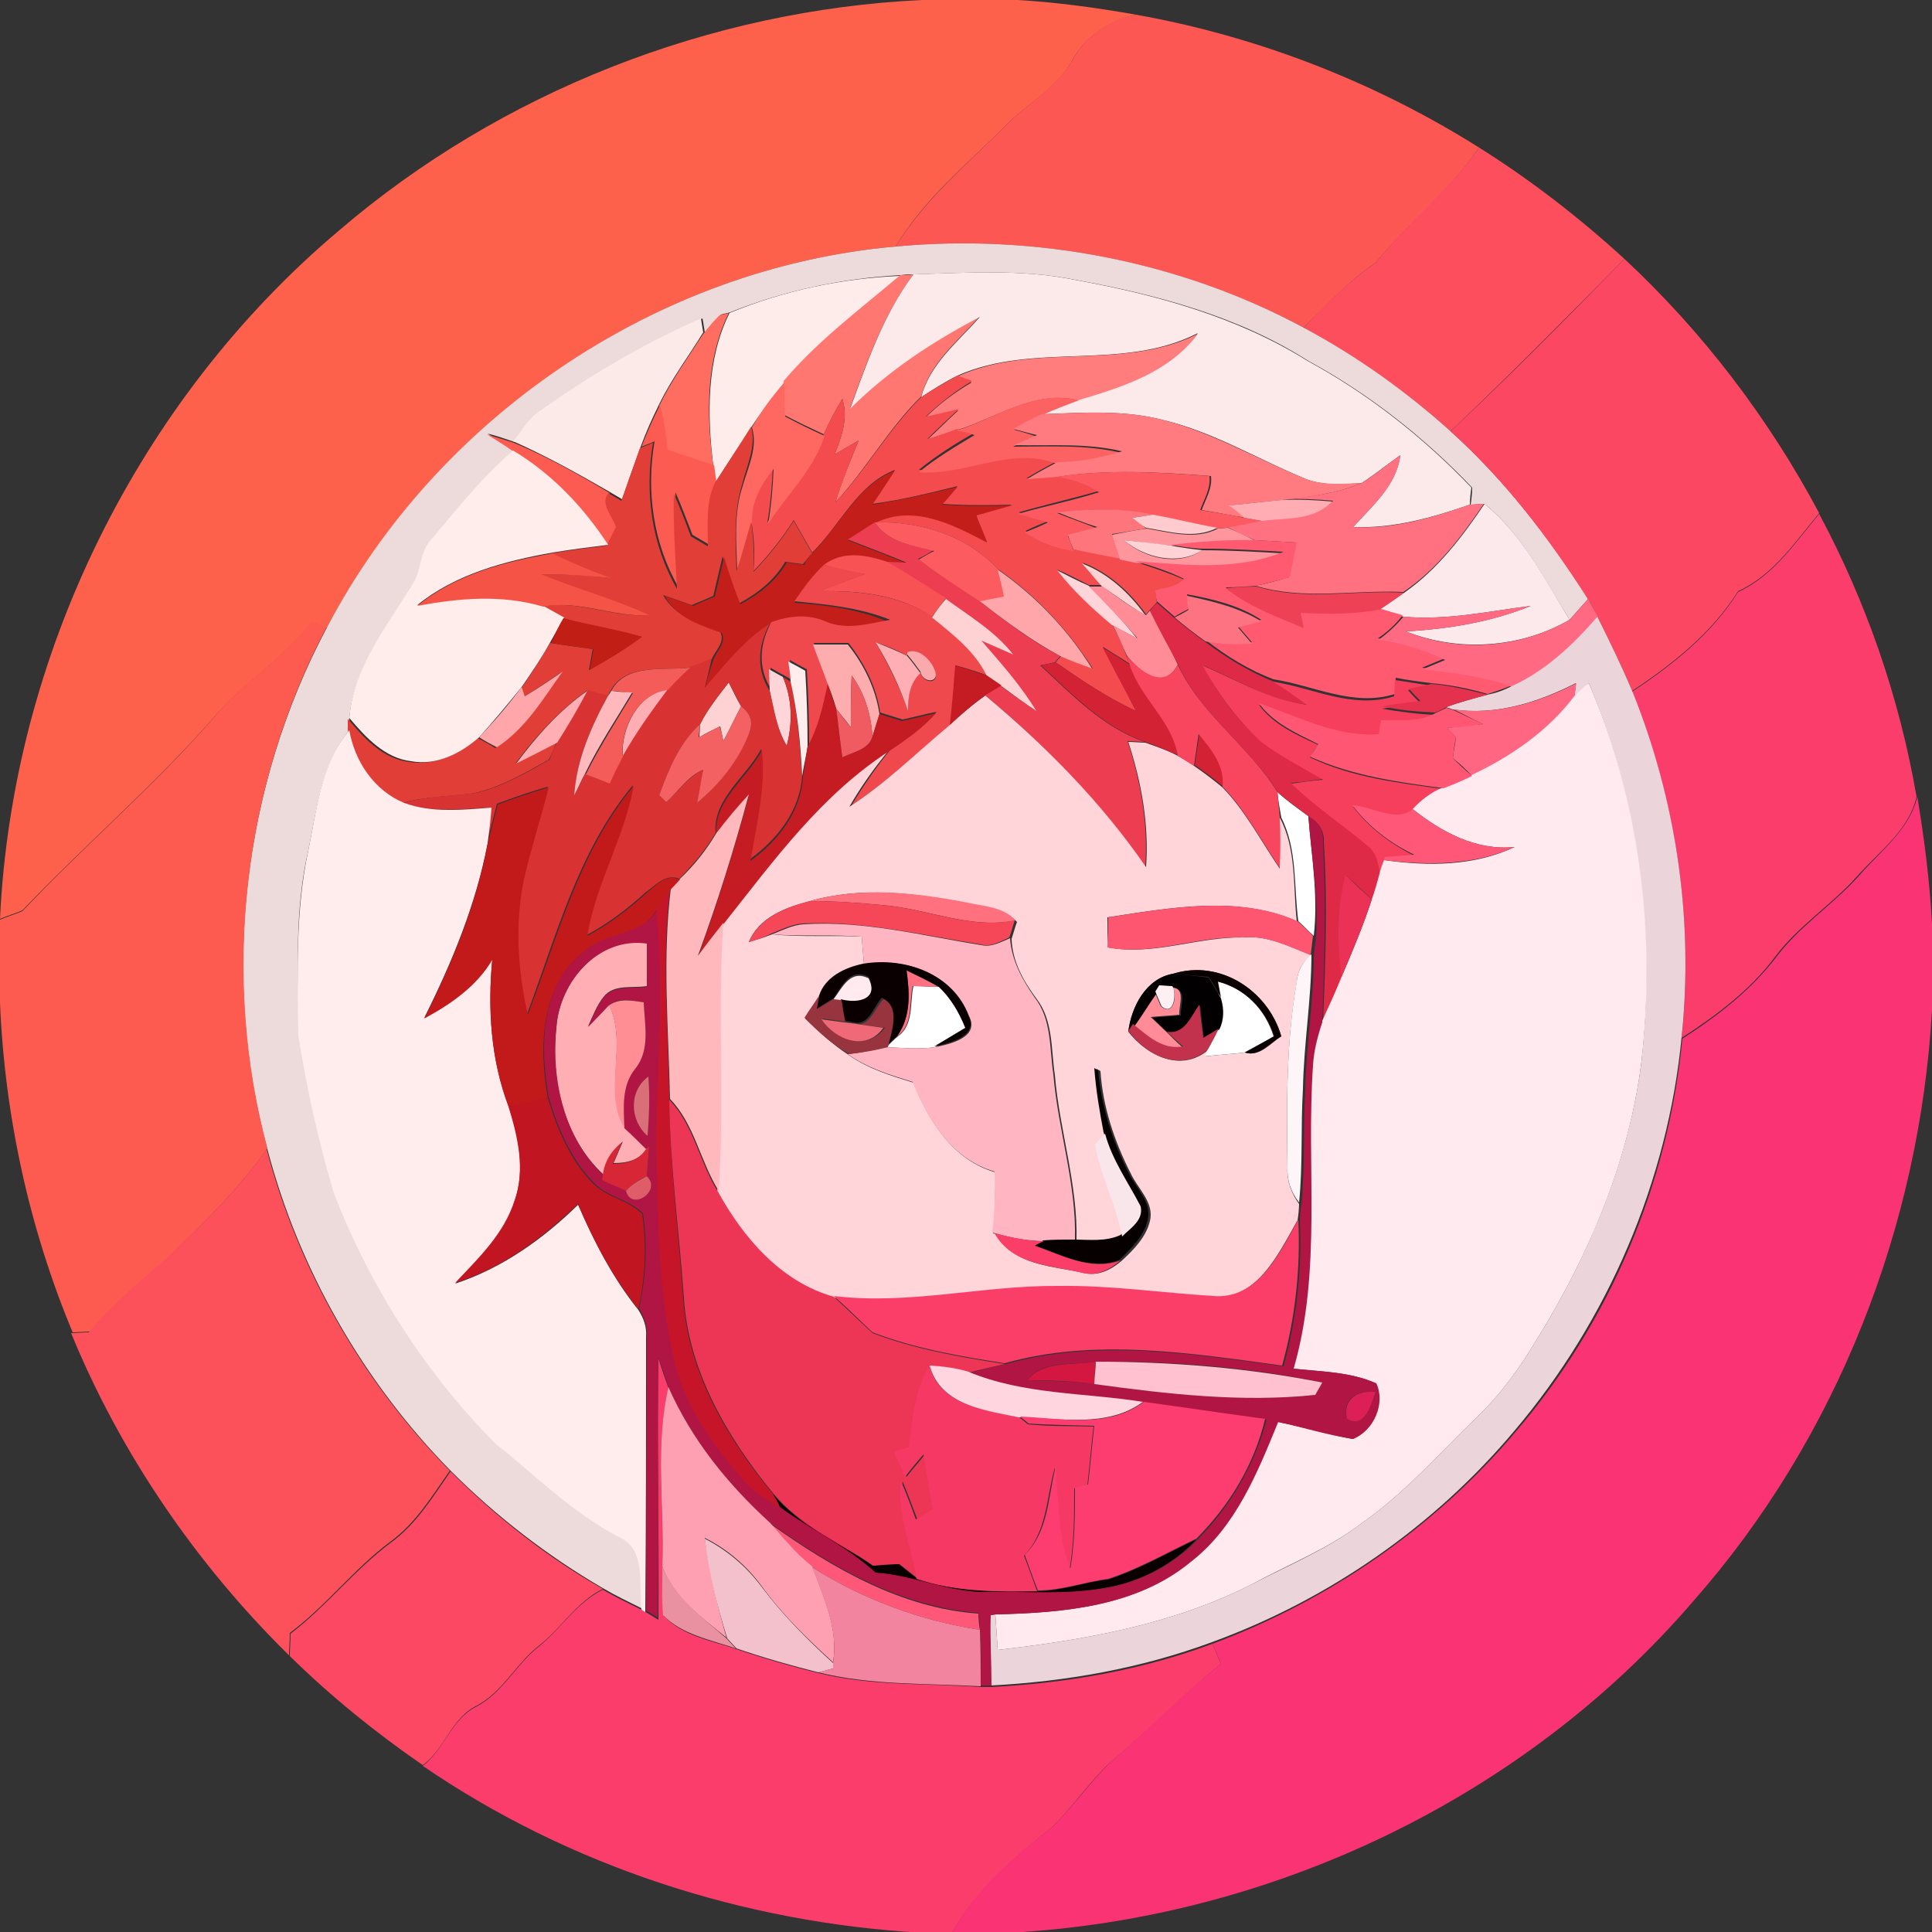 <?xml version="1.0" encoding="utf-8"?>
<!-- Generator: Adobe Illustrator 26.0.3, SVG Export Plug-In . SVG Version: 6.00 Build 0)  -->
<svg version="1.1" id="Layer_1" xmlns="http://www.w3.org/2000/svg" xmlns:xlink="http://www.w3.org/1999/xlink" x="0px" y="0px"
	 viewBox="0 0 250 250" style="enable-background:new 0 0 250 250;" xml:space="preserve">
<rect x="0" y="0" width="250" height="250" fill="#333333" stroke="none"/>
<style type="text/css">
	.st0{fill:#FFFFFF;}
	.st1{fill:#FE614B;}
	.st2{fill:#FD5754;}
	.st3{fill:#FC4E5C;}
	.st4{fill:#EDDADB;}
	.st5{fill:#FC4763;}
	.st6{fill:#FDECEA;}
	.st7{fill:#FF7770;}
	.st8{fill:#FCEAEB;}
	.st9{fill:#FF6D61;}
	.st10{fill:#FCEAE8;}
	.st11{fill:#FF7D7D;}
	.st12{fill:#F44B4F;}
	.st13{fill:#FE6861;}
	.st14{fill:#FD6263;}
	.st15{fill:#FC5B51;}
	.st16{fill:#FF7B80;}
	.st17{fill:#E13E37;}
	.st18{fill:#FFEDEB;}
	.st19{fill:#FF7081;}
	.st20{fill:#C41E1B;}
	.st21{fill:#FD5961;}
	.st22{fill:#FFACB3;}
	.st23{fill:#FCE9EC;}
	.st24{fill:#FF757C;}
	.st25{fill:#FFCBCE;}
	.st26{fill:#FB3D6C;}
	.st27{fill:#ED3D50;}
	.st28{fill:#FC5B60;}
	.st29{fill:#FF959D;}
	.st30{fill:#FFD3D6;}
	.st31{fill:#FF5A70;}
	.st32{fill:#F55346;}
	.st33{fill:#F85254;}
	.st34{fill:#EF494D;}
	.st35{fill:#FED2D2;}
	.st36{fill:#FFA6AB;}
	.st37{fill:#FFD5DA;}
	.st38{fill:#FF8C96;}
	.st39{fill:#EF4155;}
	.st40{fill:#FD7381;}
	.st41{fill:#FF6982;}
	.st42{fill:#DE2947;}
	.st43{fill:#FD5B50;}
	.st44{fill:#C11E16;}
	.st45{fill:#EBD5DB;}
	.st46{fill:#D93233;}
	.st47{fill:#FEADAE;}
	.st48{fill:#FFAFB3;}
	.st49{fill:#FAAAAD;}
	.st50{fill:#D22234;}
	.st51{fill:#F8465E;}
	.st52{fill:#F45C59;}
	.st53{fill:#FFECED;}
	.st54{fill:#C51B22;}
	.st55{fill:#F53F5C;}
	.st56{fill:#F05B61;}
	.st57{fill:#FF6681;}
	.st58{fill:#FFEAEF;}
	.st59{fill:#FFB8BC;}
	.st60{fill:#E4314E;}
	.st61{fill:#FF5773;}
	.st62{fill:#F36162;}
	.st63{fill:#C21A1B;}
	.st64{fill:#FA3474;}
	.st65{fill:#FF5777;}
	.st66{fill:#B01544;}
	.st67{fill:#EB3256;}
	.st68{fill:#C61529;}
	.st69{fill:#FF717E;}
	.st70{fill:#F64758;}
	.st71{fill:#FE5670;}
	.st72{fill:#FFB6C2;}
	.st73{fill:#0B0001;}
	.st74{fill:#FEF5F8;}
	.st75{fill:#020000;}
	.st76{fill:#FEEFF2;}
	.st77{fill:#FF8D94;}
	.st78{fill:#97343E;}
	.st79{fill:#C2324D;}
	.st80{fill:#F06978;}
	.st81{fill:#060000;}
	.st82{fill:#DB6F77;}
	.st83{fill:#C21522;}
	.st84{fill:#ED3656;}
	.st85{fill:#F9E6EA;}
	.st86{fill:#D72635;}
	.st87{fill:#FC505A;}
	.st88{fill:#DE5D69;}
	.st89{fill:#FA3E67;}
	.st90{fill:#D41741;}
	.st91{fill:#FFC1D0;}
	.st92{fill:#F53964;}
	.st93{fill:#FFD6DF;}
	.st94{fill:#FFA0B2;}
	.st95{fill:#DC2055;}
	.st96{fill:#FD3D70;}
	.st97{fill:#FC4862;}
	.st98{fill:#F2C1CC;}
	.st99{fill:#E990A1;}
	.st100{fill:#F384A0;}
</style>
<g id="_x23_ffffffff">
	<path class="st0" d="M165.3,102.5c1.2,1.1,2.6,2.1,4,3.1c0.4,5.1,1.3,10.3,0.7,15.5c-0.7-0.6-1.3-1.3-2-1.9
		c-0.6-4.5-0.1-9.3-2.2-13.4C165.6,104.7,165.4,103.6,165.3,102.5z"/>
	<path class="st0" d="M118.2,127.6c0.8,0,2.5,0.1,3.3,0.1c1.6,1.5,2.7,3.4,3.5,5.4c-1.3,0.8-2.7,1.6-4,2.4c-2.1,0.3-4.2,0.1-6.3,0
		c0.4-0.4,1.1-1.1,1.5-1.4C118.3,132.6,117.7,129.7,118.2,127.6z"/>
	<path class="st0" d="M157.5,127c3.6,0.9,6.2,3.6,7.3,7.1c-1.2,0.7-2.5,1.4-3.8,2.1c-1.7,0.2-3.5,0.3-5.2,0.5l0.4-0.8
		c0.5-0.9,1-1.8,1.4-2.7c0.6-1.3,0.6-2.6,0.2-4L157.5,127z"/>
</g>
<g id="_x23_fe614bff">
	<path class="st1" d="M119.3,0h12.4c5.1,0.3,10.2,1,15.3,1.9c-3.4,0.7-6.5,2.8-8.2,5.8c-1.9,3.7-5.8,5.6-8.6,8.5
		c-5,5-10.6,9.5-14.3,15.7c-30.8,2.7-59.2,22-73.6,49.3c-0.5-0.2-1.5-0.5-2-0.7c-3.5,4.7-8.8,7.8-12.6,12.3
		C20,101.6,11,109.3,2.9,117.8c-0.7,0.3-2.2,0.8-2.9,1.1c1.6-34,17.8-67.1,43.9-89.1C64.8,11.9,91.8,1.3,119.3,0z"/>
</g>
<g id="_x23_fd5754ff">
	<path class="st2" d="M138.8,7.7c1.7-3,4.8-5.2,8.2-5.8c15.7,2.8,30.9,8.7,44.4,17.2c-3.8,5.6-9.2,9.8-13.4,14.9
		c-3.5,2.4-6.3,5.4-9.3,8.4c-16.1-8.6-34.7-12.2-52.8-10.5c3.7-6.1,9.3-10.7,14.3-15.7C133,13.3,136.8,11.4,138.8,7.7z"/>
</g>
<g id="_x23_fc4e5cff">
	<path class="st3" d="M191.4,19.1c6.7,4.2,13,9.1,18.8,14.4c-7.4,7.5-14.8,15-22.5,22.3c-5.8-5.2-12.2-9.7-19-13.4
		c2.9-3,5.8-6,9.3-8.4C182.2,28.8,187.6,24.6,191.4,19.1z"/>
</g>
<g id="_x23_eddadbff">
	<path class="st4" d="M42.3,81.2c14.3-27.3,42.8-46.6,73.6-49.3c18.1-1.7,36.8,1.9,52.8,10.5c6.9,3.7,13.2,8.2,19,13.4
		c7,6.3,12.8,13.8,17.8,21.7c-0.8,0.9-1.6,1.8-2.4,2.7c-3.2-5.2-6.1-11-11-15c-0.4,0-1.4,0.1-1.8,0.1c0.1-0.5,0.2-1.6,0.2-2.2
		c-6.2-6.5-13.3-12.1-21.2-16.4c-9.1-5.8-19.7-8.6-30.2-10.5c-6.9-1.4-13.9-0.9-20.8-0.7c-0.6,0-1.1,0-1.7,0.1
		c-7.6,0.4-15.1,2-22.1,4.8c-0.3,0.1-0.9,0.2-1.2,0.3c-0.8,0.7-1.4,1.5-2.1,2.3c-0.1-0.5-0.2-1.4-0.3-1.8
		c-7.5,3.3-14.6,7.5-21.3,12.3c-1.3,0.9-2.1,2.4-3,3.7c-1.2-0.4-2.3-0.8-3.5-1.1c1.1,0.7,2.3,1.5,3.4,2.2c-4,3.4-7.2,7.5-10.6,11.5
		c-1.4,1.6-1.3,3.9-2.3,5.7C50.2,81,45.7,86.5,45.2,93c0,0.4,0,1.2,0,1.5c-3.6,4.3-4.2,10.2-5.3,15.5c-1.8,7.8-1.4,16-1.1,23.9
		c1.1,6.9,2.6,13.8,4.6,20.4c4.7,12,11.8,23.2,20.9,32.4c5.2,4.1,10,9,16,12.1c3.6,1.6,2.6,6.2,2.9,9.4c-1.8-0.9-3.5-1.7-5.2-2.7
		c-7.2-4.2-13.8-9.3-19.7-15.2c-11.3-11.5-19.6-26-23.7-41.6C28.5,126.3,31.4,101.7,42.3,81.2z"/>
</g>
<g id="_x23_fc4763ff">
	<path class="st5" d="M187.7,55.8c7.7-7.2,15.1-14.7,22.5-22.3c10.2,9.5,18.7,20.7,25.2,32.9c-3.1,3.7-5.9,8-10.5,10.1
		c-3.3,5.3-8.4,9.4-13.7,12.9c-1.4-3.3-2.9-6.4-4.5-9.6c-0.4-0.8-0.8-1.6-1.3-2.4C200.4,69.6,194.7,62.1,187.7,55.8z"/>
</g>
<g id="_x23_fdeceaff">
	<path class="st6" d="M94.4,40.5c7-2.9,14.6-4.5,22.1-4.8c-5.2,4.4-10.8,8.5-15,13.8c-1.5,1.9-3,3.8-4.3,5.8
		c-1.5,2.4-3.1,4.7-4.6,7.1c-0.1-0.5-0.2-1.6-0.3-2.1C91.5,53.7,91.4,46.5,94.4,40.5z"/>
</g>
<g id="_x23_ff7770ff">
	<path class="st7" d="M116.5,35.6c0.6,0,1.1,0,1.7-0.1c-3.9,5.2-6,11.3-8.2,17.3c4.9-4.9,10.7-8.7,16.8-11.9
		c-2.8,3.2-6.5,6.1-7.6,10.4c-4.2,4.1-7.1,9.4-11.1,13.7c0.8-2.7,1.9-5.3,3-8c-1,0.6-2.1,1.2-3.1,1.8c0.9-2.3,1.8-4.7,1-7.2
		c-0.9,1.5-1.7,3-2.4,4.6c-1.7-0.8-3.4-1.6-5.1-2.5c0-1.5,0-2.9-0.1-4.4C105.8,44.1,111.3,40,116.5,35.6z"/>
</g>
<g id="_x23_fceaebff">
	<path class="st8" d="M118.2,35.5c6.9-0.2,14-0.7,20.8,0.7c10.5,1.9,21.1,4.8,30.2,10.5c7.9,4.3,15,9.9,21.2,16.4
		c-0.1,0.5-0.2,1.6-0.2,2.2c-4.9,1.7-9.9,3.1-15.1,2.9c2.5-2.8,5.6-5.4,6.1-9.3c-1.7,1.2-3.3,2.5-5,3.6c-2.6,0.2-5.4,0.4-7.9-0.8
		c-5.9-2.5-11.4-5.8-17.6-7.3c-5.2-1.4-10.6-1-15.9-0.8c1.6-0.7,3.1-1.3,4.7-1.9c5.7-1.7,11.8-3.6,15.5-8.6
		c-9.7,5-21.2,1.1-31.1,5.5c-1.6,0.8-3.2,1.8-4.7,2.8c1.1-4.3,4.8-7.2,7.6-10.4c-6.1,3.2-11.9,7-16.8,11.9
		C112.2,46.9,114.3,40.7,118.2,35.5z"/>
</g>
<g id="_x23_ff6d61ff">
	<path class="st9" d="M93.1,40.8c0.3-0.1,0.9-0.2,1.2-0.3c-3,6.1-2.9,13.2-2,19.8c-2-0.7-4-1.4-6-2c-0.2-1.9-0.5-3.9-1-5.8
		c1.6-3.3,3.7-6.2,5.7-9.3C91.7,42.3,92.4,41.5,93.1,40.8z"/>
</g>
<g id="_x23_fceae8ff">
	<path class="st10" d="M69.4,53.5c6.7-4.8,13.8-9,21.3-12.3c0.1,0.5,0.2,1.4,0.3,1.8c-1.9,3.1-4.1,6-5.7,9.3
		c-0.9,1.8-1.7,3.6-2.4,5.5c-0.8,2.2-1.6,4.5-2.4,6.8l-1.7-1c-4-2.3-8.1-4.6-12.4-6.5C67.4,56,68.1,54.5,69.4,53.5z"/>
</g>
<g id="_x23_ff7d7dff">
	<path class="st11" d="M123.9,48.7c9.9-4.5,21.4-0.6,31.1-5.5c-3.7,5-9.8,6.9-15.5,8.6c-5.5-1.4-10.6,2.3-15.8,3.9
		c-1.3,0.4-2.6,0.8-3.8,1.3c1.4-1.3,2.7-2.6,4.1-3.9c-1.4,0.3-2.8,0.7-4.3,1c1.8-1.8,3.8-3.3,6-4.6
		C125.3,49.2,124.3,48.8,123.9,48.7z"/>
</g>
<g id="_x23_f44b4fff">
	<path class="st12" d="M119.2,51.4c1.5-1,3.1-1.9,4.7-2.8c0.5,0.2,1.4,0.5,1.9,0.7c-2.2,1.3-4.2,2.9-6,4.6c1.4-0.3,2.8-0.6,4.3-1
		c-1.4,1.3-2.8,2.6-4.1,3.9c1.3-0.4,2.6-0.8,3.8-1.3c0.6,0.1,1.7,0.4,2.3,0.5c-2.5,1.4-5,3-7.2,4.8c6,0.5,11.9-3.4,17.8-1.1
		c-1.3,0.7-2.6,1.4-3.9,2.2c1.3-0.1,2.7-0.2,4-0.3c1.9,0.3,3.8,0.9,5.5,1.9c-3.5,1-7,1.8-10.5,2.8c1.3,0.4,2.6,0.7,3.9,1.1
		c-1,0.4-2,0.8-3,1.3c1.9,1.2,4,2.1,6.3,2.4c2,0.3,4,0.7,6,1.2c0.5,0.1,1.4,0.3,1.9,0.4c2.1,0.7,4.3,1.4,6.3,2.3
		c-0.9,1-2.4,1-3.7,1.5c0.1,0.4,0.1,1.1,0.2,1.4c-0.2,0.3-0.7,0.8-0.9,1l-0.5,0.6c-2.1-2.9-4.8-5.4-8.2-6.7c0.9,1,1.7,2,2.6,2.9
		l-1.8,0c-1.4-0.7-2.7-1.4-4.1-2c2.1,2.7,4.6,4.9,7.1,7.1c0.7,1.2,1.3,2.5,1.8,3.9l0.5,1.2c-1.2-0.8-2.4-1.5-3.5-2.2
		c1.4,2.8,2.9,5.5,4.3,8.3c-3.7-1.7-7.1-4-10.4-6.3l0.7-0.8c1.3,0.6,2.7,1.1,4.1,1.6c-3.2-5-7.3-9.4-12.2-12.8
		c-4.1-4.4-10.1-6.3-16-6.1c5-2.5,10.1,0.2,14.5,2.5c-0.5-1.2-1-2.3-1.4-3.5c1.6-0.4,3.1-0.9,4.7-1.3c-3,0.1-6.1,0.1-9.1-0.1
		c0.7-0.8,1.3-1.5,2-2.3c-3.6,0.9-7.3,1.8-11,2.3c1-1.5,2-2.9,2.9-4.4c-4.9,1.9-7.1,7.2-10.7,10.7c-0.8-1.4-1.6-2.8-2.4-4.2
		c-1.5,2.4-3.3,4.6-5.2,6.6c0.2-2.2,0.1-4.3-0.3-6.5c-0.1-2.6,1.2-4.9,2.8-6.9c-0.1,2.4-0.3,4.7-0.7,7.1c2.4-3.9,5.9-7,7.3-11.4
		c0.7-1.6,1.5-3.1,2.4-4.6c0.8,2.5-0.1,4.9-1,7.2c1-0.6,2.1-1.2,3.1-1.8c-1.1,2.6-2.1,5.2-3,8C112.1,60.8,115,55.5,119.2,51.4z"/>
</g>
<g id="_x23_fe6861ff">
	<path class="st13" d="M101.5,49.5c0,1.5,0,2.9,0.1,4.4c1.7,0.9,3.3,1.7,5.1,2.5c-1.4,4.4-4.9,7.6-7.3,11.4c0.4-2.3,0.6-4.7,0.7-7.1
		c-1.6,2-2.9,4.2-2.8,6.9c-0.5,2.2-1.2,4.3-1.9,6.4c-0.1-3.7-0.5-7.5,0.7-11.1c0.7-2.5,2-5,1.2-7.6C98.5,53.2,99.9,51.3,101.5,49.5z
		"/>
</g>
<g id="_x23_fd6263ff">
	<path class="st14" d="M123.8,55.7c5.1-1.6,10.2-5.4,15.8-3.9c-1.6,0.6-3.2,1.2-4.7,1.9c-1.3,0.5-2.5,1.2-3.7,1.9
		c0.7,0.2,2.2,0.6,2.9,0.9c-1,0.4-2,0.8-3,1.3c4.7,0,9.4-0.3,14,0.8c-2.7,0.8-5.6,1.4-8.4,1.4c-5.9-2.3-11.8,1.6-17.8,1.1
		c2.2-1.8,4.7-3.3,7.2-4.8C125.4,56,124.3,55.8,123.8,55.7z"/>
</g>
<g id="_x23_fc5b51ff">
	<path class="st15" d="M85.4,52.4c0.5,1.9,0.8,3.8,1,5.8c2,0.7,4,1.3,6,2c0.1,0.5,0.2,1.6,0.3,2.1c-1.2,2.6-0.9,5.5-0.9,8.2
		c-0.7-0.4-1.5-0.9-2.2-1.3c-0.7-1.8-1.4-3.7-2.2-5.5c-0.1,4.1,0.2,8.2,0.4,12.3c-3.3-5.7-4.2-12.5-3.1-18.9
		c-0.4,0.2-1.2,0.5-1.7,0.7C83.7,56,84.5,54.2,85.4,52.4z"/>
	<path class="st15" d="M63,56.2c1.2,0.4,2.3,0.7,3.5,1.1c4.3,1.8,8.4,4.1,12.4,6.5c-1.1,1.5,0.6,3,1,4.4c-0.4,0.8-0.8,1.6-1.2,2.4
		c-3.1-4.9-7.3-9.2-12.3-12.2C65.3,57.6,64.1,56.9,63,56.2z"/>
</g>
<g id="_x23_ff7b80ff">
	<path class="st16" d="M131.1,55.5c1.2-0.7,2.4-1.3,3.7-1.9c5.3-0.2,10.7-0.6,15.9,0.8c6.2,1.6,11.8,4.9,17.6,7.3
		c2.5,1.2,5.2,0.9,7.9,0.8c-3.3,1.4-6.8,1.8-10.3,2.2c-2.3,0.2-4.6,0.5-6.8,0.7c0.7,0.5,1.4,1,2.1,1.6c-1.9-0.3-3.8-0.7-5.7-1
		c0.5-1.4,1.4-2.8,1.2-4.4c-6.6-0.5-13.3-0.9-19.8,0.1c-1.3,0.1-2.7,0.2-4,0.3c1.3-0.8,2.6-1.5,3.9-2.2c2.9,0,5.7-0.6,8.4-1.4
		c-4.6-1.1-9.3-0.7-14-0.8c1-0.4,2-0.9,3-1.3C133.3,56.1,131.9,55.7,131.1,55.5z"/>
</g>
<g id="_x23_e13e37ff">
	<path class="st17" d="M97.2,55.2c0.7,2.6-0.6,5.1-1.2,7.6c-1.1,3.6-0.8,7.4-0.7,11.1c0.7-2.1,1.3-4.3,1.9-6.4
		c0.3,2.1,0.4,4.3,0.3,6.5c1.9-2,3.7-4.2,5.2-6.6c0.8,1.4,1.6,2.8,2.4,4.2c-0.3,0.3-0.9,1-1.2,1.4c-0.8-0.1-1.5-0.2-2.3-0.3
		c-1.4,2.4-3.6,4.1-6,5.4c-0.8-2-1.4-4-2.1-6.1c-0.4,1.7-0.8,3.4-1.2,5.1c-0.9,0.4-1.8,0.8-2.8,1.2c-1.2-0.4-2.5-0.9-3.7-1.3
		c1.6,2.8,4.6,3.7,7.4,4.8c0.7,1.3-0.7,2.4-1.1,3.5c-1,0.4-1.9,0.7-2.9,1.1c-3.4,0.4-8.3-0.6-10.2,3c-0.1,0.2-0.3,0.5-0.4,0.7
		c-0.9-0.2-1.8-0.5-2.7-0.7c-3.6,2.6-6.6,5.9-9.2,9.4c1.8-0.9,3.6-1.8,5.3-2.8c-0.2,0.6-0.7,1.8-1,2.3c-3,1.7-6.1,3.5-9.5,4.3
		c-3.1,0.5-6.3,0.4-9.4,1.3c-3.9-1.6-6.4-5.3-7.1-9.4c0-0.4,0-1.1,0-1.5c2.1,2.5,4.5,5.2,8,5.6c3.3,0.5,6.4-1,8.8-3.1
		c0.6,0.3,1.7,0.9,2.3,1.3c3.8-2.4,6-6.3,8.5-9.8c-1.6,1.1-3.2,2.2-4.9,3.2L67.5,89c1.3-1.9,2.5-3.8,3.7-5.8
		c1.8,0.3,3.7,0.5,5.5,0.8c-0.2,0.9-0.3,1.8-0.5,2.7c2.4-1.3,4.7-2.7,6.8-4.3c-3.4-0.9-6.8-1.5-10.2-2.4c-0.7-0.4-2-1.1-2.7-1.5
		c4.7-0.9,9.1,1.4,13.7,1.1c-4.5-2.1-9.4-3.3-14-5.3c3,0,6.1,0.1,9.1,0.5c-2.6-0.9-5.1-1.9-7.6-3.2c2.4-0.4,4.8-0.7,7.2-1
		c0.4-0.8,0.8-1.6,1.2-2.4c-0.4-1.4-2.1-2.9-1-4.4l1.7,1c0.8-2.3,1.6-4.5,2.4-6.8c0.4-0.2,1.2-0.5,1.7-0.7
		c-1.1,6.4-0.2,13.2,3.1,18.9c-0.2-4.1-0.5-8.2-0.4-12.3c0.8,1.8,1.5,3.6,2.2,5.5c0.7,0.4,1.5,0.9,2.2,1.3c0-2.8-0.3-5.7,0.9-8.2
		C94.1,60,95.7,57.6,97.2,55.2z"/>
</g>
<g id="_x23_ffedebff">
	<path class="st18" d="M55.8,69.8c3.4-4,6.6-8.1,10.6-11.5c5,3,9.1,7.3,12.3,12.2c-2.4,0.3-4.8,0.6-7.2,1
		c-6.2,1.1-12.6,2.8-17.5,6.8c5.4-1,11-1.5,16.3,0.1c0.7,0.4,2,1.1,2.7,1.5c-0.6,1.1-1.2,2.1-1.8,3.2c-1.1,2-2.4,3.9-3.7,5.8
		c-1.8,2.2-3.6,4.4-5.5,6.5c-2.4,2.1-5.5,3.7-8.8,3.1c-3.4-0.4-5.9-3.1-8-5.6c0.5-6.6,5-12,8.3-17.5C54.5,73.8,54.3,71.4,55.8,69.8z
		"/>
</g>
<g id="_x23_ff7081ff">
	<path class="st19" d="M176.2,62.5c1.8-1.1,3.3-2.4,5-3.6c-0.5,4-3.6,6.5-6.1,9.3c5.2,0.3,10.2-1.2,15.1-2.9c0.4,0,1.4-0.1,1.8-0.1
		c-2.9,4.3-6.1,8.5-10.4,11.4c-6.4-0.3-12.9,1.1-19.1-0.8c1.4-0.3,2.9-0.7,4.3-1.1c0.3-1.5,0.6-3,0.9-4.5c-1.8-0.1-3.5-0.2-5.3-0.3
		c-1.2-0.5-2.4-1.1-3.6-1.7c1.5-0.3,3-0.6,4.6-0.9c3.1-0.4,6.7,0,9.1-2.5c-2.2-0.2-4.4-0.3-6.6-0.2
		C169.4,64.3,172.9,63.9,176.2,62.5z"/>
	<path class="st19" d="M117.3,125.6c1.4,0.7,2.8,1.3,4.1,2.1c-0.8,0-2.5-0.1-3.3-0.1c-0.5,2.2,0.1,5-2,6.5
		C117.9,131.5,117.7,128.5,117.3,125.6z"/>
</g>
<g id="_x23_c41e1bff">
	<path class="st20" d="M105.1,71.6c3.6-3.6,5.8-8.8,10.7-10.7c-1,1.5-1.9,2.9-2.9,4.4c3.7-0.6,7.3-1.4,11-2.3
		c-0.7,0.8-1.3,1.6-2,2.3c3,0.2,6.1,0.2,9.1,0.1c-1.6,0.4-3.1,0.9-4.7,1.3c0.5,1.2,1,2.3,1.4,3.5c-4.4-2.3-9.5-5-14.5-2.5
		c-1.2,0.7-2.3,1.4-3.5,2.2c2.6,1,5.2,2,7.8,3.1c-0.7,0-2.1-0.1-2.7-0.1c-2.7-0.9-5.7-1.5-8.2,0.4c-1.4,1.4-2.6,3.1-3.8,4.7
		c4.1,0.3,8.3,0.8,12.2,2.5c-2.8,0.5-5.6,1.4-8.4,0.2c-2.3-1-4.7-0.6-7,0.1c-3.3,2.2-5.8,5.4-8.4,8.3c0.3-1.2,0.7-2.5,1.1-3.7
		c0.4-1.1,1.7-2.2,1.1-3.5c-2.8-1-5.8-1.9-7.4-4.8c1.2,0.4,2.5,0.9,3.7,1.3c0.9-0.4,1.8-0.8,2.8-1.2c0.4-1.7,0.8-3.4,1.2-5.1
		c0.6,2,1.3,4.1,2.1,6.1c2.4-1.3,4.6-3,6-5.4c0.8,0.1,1.6,0.2,2.3,0.3C104.2,72.6,104.8,71.9,105.1,71.6z"/>
</g>
<g id="_x23_fd5961ff">
	<path class="st21" d="M136.7,61.7c6.6-1,13.2-0.6,19.8-0.1c0.2,1.6-0.7,3-1.2,4.4c1.9,0.3,3.8,0.6,5.7,1c0.6,0.1,1.7,0.3,2.3,0.4
		c-1.5,0.3-3,0.6-4.6,0.9c-0.3,0-1,0.1-1.3,0.1c-2.8-0.6-5.5-1.2-8.3-1.7c-4.1-1-8.2-0.9-12.3-0.3c1.7,0.7,3.5,1.3,5.2,2
		c-1.3,0.3-2.6,0.7-3.8,1c0.2,0.5,0.6,1.4,0.7,1.9c-2.3-0.3-4.4-1.2-6.3-2.4c1-0.4,2-0.8,3-1.3c-1.3-0.4-2.6-0.7-3.9-1.1
		c3.5-1,7-1.7,10.5-2.8C140.6,62.6,138.7,62,136.7,61.7z"/>
</g>
<g id="_x23_ffacb3ff">
	<path class="st22" d="M159,65.4c2.3-0.2,4.6-0.5,6.8-0.7c2.2-0.1,4.4,0,6.6,0.2c-2.4,2.5-6,2.1-9.1,2.5c-0.6-0.1-1.7-0.3-2.3-0.4
		C160.4,66.4,159.7,65.9,159,65.4z"/>
</g>
<g id="_x23_fce9ecff">
	<path class="st23" d="M192.1,65.2c4.9,4,7.8,9.7,11,15c-6.4,3.7-14.4,4.2-21.2,1.5c5.5-0.3,11-1.2,16.2-3.3
		c-5.5,0.7-10.9,1.9-16.5,1.4c-1-0.3-2-0.7-3.1-0.9c0.8-0.6,2.4-1.7,3.2-2.2C186,73.7,189.2,69.5,192.1,65.2z"/>
</g>
<g id="_x23_ff757cff">
	<path class="st24" d="M136.9,66.3c4.1-0.5,8.3-0.6,12.3,0.3c-0.7,0.1-2,0.3-2.7,0.4c0.5,0.3,1.4,1,1.8,1.4
		c-1.5,0.2-2.9,0.5-4.4,0.7c0.3,1.1,0.7,2.1,1,3.2c-2-0.4-4-0.8-6-1.2c-0.2-0.5-0.6-1.4-0.7-1.9c1.3-0.3,2.6-0.7,3.8-1
		C140.4,67.7,138.6,67,136.9,66.3z"/>
</g>
<g id="_x23_ffcbceff">
	<path class="st25" d="M146.5,67c0.7-0.1,2-0.3,2.7-0.4c2.8,0.5,5.5,1.2,8.3,1.7c-2.9,1.5-6.1,0.5-9.2,0
		C147.9,68.1,147,67.4,146.5,67z"/>
</g>
<g id="_x23_fb3d6cff">
	<path class="st26" d="M224.9,76.6c4.6-2.1,7.4-6.4,10.5-10.1c6.1,11.4,10.4,23.8,12.6,36.6c-1,4.4-4.9,7.1-7.7,10.3
		c-3.3,3.7-7.6,6.4-10.6,10.4c-3.2,4.3-7.6,7.6-12.1,10.5c1.6-15.2-0.7-30.7-6.4-44.8C216.5,86,221.6,81.9,224.9,76.6z"/>
	<path class="st26" d="M85.2,175.8c0.4,1.2,0.8,2.5,1.3,3.8c-1.8,7.6-0.5,15.5-0.8,23.2c0,2.1-0.1,4.2,0.2,6.3
		c2.4,2.6,6.2,3.2,9.4,4.3c3.5,1.2,7,2.2,10.6,3.1c6.9,1.7,14,1.3,21,1.8l1.4,0c9.8-0.5,19.5-2.2,28.6-5.6c0.3,0.6,0.8,2,1.1,2.6
		c-5,4-9.4,8.7-14.4,12.8c-2.7,2.6-4.8,5.7-7.4,8.3c-4.9,3.9-9.9,8.1-13,13.7h-3.9c-23-1.3-45.6-8.6-64.6-21.6
		c2.8-2.1,3.7-6.1,7-7.7c3.4-1.8,5.1-5.5,8.1-7.8c2.8-2.3,4.8-5.6,8.2-7.3c1.7,1,3.4,1.8,5.2,2.7l0.5,0.3c0.4,0.2,1.1,0.7,1.5,0.9
		C85.3,198.2,85,187,85.2,175.8z"/>
</g>
<g id="_x23_ed3d50ff">
	<path class="st27" d="M109.7,69.8c1.2-0.7,2.3-1.5,3.5-2.2c1.7,2.6,4.9,3,7.6,3.6c-0.5,0.3-1.5,0.9-2,1.1c2.6,2,5.3,3.6,8,5.5
		c3.3,2.6,6.7,5.2,10.4,7.1l-0.7,0.8c-0.5,0.1-1.4,0.3-1.9,0.4c4.1,3.8,8.1,8,13.5,9.9c-0.6,0-1.6-0.1-2.2-0.1
		c1.7,5.2,2.7,10.7,2.3,16.2c-5.9-8.4-13-15.7-20.8-22.2c0.5-0.3,1.5-0.9,2-1.2c1.5,1.1,3,2.1,4.5,3.2c-2-3.3-4.6-6.2-7.1-9.1
		c1.4,0.6,2.7,1.2,4.1,1.8c-2.3-3.1-5.7-5-8.7-7.2c-2.5-1.7-5-3.2-7.6-4.7c0.7,0,2,0.1,2.7,0.1C114.9,71.8,112.3,70.8,109.7,69.8z"
		/>
</g>
<g id="_x23_fc5b60ff">
	<path class="st28" d="M113.2,67.6c5.9-0.2,11.9,1.7,16,6.1c0.3,1.2,0.5,2.4,0.8,3.6c-1,0.2-2,0.4-3.1,0.6c-2.7-1.8-5.4-3.5-8-5.5
		c0.5-0.3,1.5-0.9,2-1.1C118.1,70.6,114.9,70.2,113.2,67.6z"/>
</g>
<g id="_x23_ff959dff">
	<path class="st29" d="M148.4,68.4c3,0.5,6.3,1.5,9.2,0c0.3,0,1-0.1,1.3-0.1c1.2,0.5,2.4,1.1,3.6,1.7c-3.7-0.1-7.3,0.2-11,0.6
		c-2-0.2-4.1-0.5-6.1-0.7c2.8,2.4,7,3.4,10.2,1.3c3.4,0,6.9,0.2,10.4,0.4c-6.1,2.5-12.8,1.8-19.2,1.2c-0.5-0.1-1.4-0.3-1.9-0.4
		c-0.3-1.1-0.7-2.1-1-3.2C145.4,68.9,146.9,68.6,148.4,68.4z"/>
</g>
<g id="_x23_ffd3d6ff">
	<path class="st30" d="M145.4,69.9c2,0.2,4.1,0.4,6.1,0.7c1,0.2,3.1,0.5,4.1,0.6C152.4,73.2,148.2,72.2,145.4,69.9z"/>
</g>
<g id="_x23_ff5a70ff">
	<path class="st31" d="M151.5,70.5c3.6-0.4,7.3-0.7,11-0.6c1.8,0.1,3.5,0.2,5.3,0.3c-0.3,1.5-0.6,3-0.9,4.5
		c-1.4,0.4-2.9,0.7-4.3,1.1c-1.3,0.1-2.6,0.2-4,0.2c2.9,2.4,6.5,3.7,10,5.1c-0.1-0.5-0.3-1.5-0.4-2c3.4,0.3,6.9,0.2,10.2-0.4
		c1,0.3,2,0.6,3.1,0.9c-0.9,1.2-2,2.2-3.2,3c3,0.4,5.8,1.3,8.6,2.6c-0.7,0.3-2.2,0.9-2.9,1.2c3.9,0.5,7.9,0.9,11.6,2.3
		c-1,0.4-2.1,0.8-3.1,1.1c-2.4-0.7-4.9-1.2-7.3-1.4c-1.5-0.2-3.1-0.4-4.6-0.7c0,0.5-0.1,1.6-0.1,2.1c-5.4,1.7-10.5-1.1-15.7-1.9
		c-3.2-1.2-6.1-3-8.8-5.1c2,0.4,4,0.4,6,0.3c-0.6-0.7-1.2-1.4-1.8-2.1c0.8-0.2,2.3-0.6,3-0.8c-2.9-1.9-6.3-2.7-9.6-3.3
		c0.1,0.5,0.2,1.4,0.2,1.9c-0.4,0.2-1.4,0.7-1.8,1c-0.8-0.7-1.5-1.3-2.3-2c-0.1-0.3-0.2-1-0.2-1.4c1.2-0.4,2.7-0.4,3.7-1.5
		c-2-1-4.2-1.7-6.3-2.3c6.4,0.5,13.1,1.3,19.2-1.2c-3.5-0.2-6.9-0.4-10.4-0.4C154.6,71,152.6,70.7,151.5,70.5z"/>
</g>
<g id="_x23_f55346ff">
	<path class="st32" d="M54,78.4c5-4.1,11.3-5.7,17.5-6.8c2.4,1.2,5,2.3,7.6,3.2c-3-0.3-6.1-0.5-9.1-0.5c4.6,1.9,9.5,3.2,14,5.3
		c-4.6,0.3-9.1-2-13.7-1.1C64.9,76.9,59.4,77.4,54,78.4z"/>
</g>
<g id="_x23_f85254ff">
	<path class="st33" d="M106.6,73.1c2.5-1.9,5.5-1.3,8.2-0.4c2.6,1.5,5.1,3.1,7.6,4.7c-0.6,0.8-1.2,1.6-1.8,2.4
		c-4.3-2.9-9.5-3.4-14.6-3.3c2-0.8,3.9-1.5,5.9-2.2C110.1,74,108.3,73.6,106.6,73.1z"/>
</g>
<g id="_x23_ef494dff">
	<path class="st34" d="M102.8,77.8c1.1-1.6,2.3-3.3,3.8-4.7c1.8,0.4,3.6,0.8,5.4,1.2c-2,0.7-4,1.4-5.9,2.2
		c5.1-0.1,10.3,0.5,14.6,3.3c2.7,2.1,5.6,4.3,7.1,7.6c-1.4-0.5-2.7-0.9-4.1-1.3c-0.1,2.6-0.4,5.2-0.7,7.7
		c-4.2,3.5-8.2,7.4-12.8,10.4c1.5-2.5,3.2-5,5.1-7.3c2.2-1.4,4.2-2.8,5.9-4.8c-1.5,0.3-3,0.7-4.4,1c-1-0.3-1.9-0.6-2.9-0.9
		c-0.5-3.3-2-6.3-4.1-9c-1.5,0-3,0-4.5,0c0.7,1.7,1.4,3.4,2,5.1c-0.6,2.8-1.2,5.6-2.6,8.1c0-3.3-0.1-6.5-0.3-9.8
		c-0.6-0.3-1.7-0.9-2.2-1.2c0.1,0.6,0.3,1.9,0.3,2.6l-1-0.6c-0.5-0.2-1.4-0.8-1.8-1c0,0.7,0,2.1,0.1,2.8c-1.8-2.8-1.5-5.9,0-8.7
		c2.3-0.8,4.7-1.1,7-0.1c2.7,1.2,5.6,0.3,8.4-0.2C111.2,78.6,106.9,78.2,102.8,77.8 M113.3,83.1c1.6,2.8,3.1,5.8,4.2,8.8
		c0-1.8,0.2-3.6,1.6-4.9c0.4,1.6,2.7,1.5,1.8-0.3c-0.5-1.2-2-2.8-3.5-2.2l0,0.4C116.1,84.1,114.7,83.6,113.3,83.1z"/>
</g>
<g id="_x23_fed2d2ff">
	<path class="st35" d="M140,72.9c3.4,1.3,6.1,3.8,8.2,6.7c-2-1.1-3.7-2.5-5.6-3.7C141.7,74.9,140.9,73.9,140,72.9z"/>
	<path class="st35" d="M122.4,77.5c3,2.2,6.4,4.2,8.7,7.2c-1.4-0.6-2.7-1.2-4.1-1.8c2.5,2.9,5.1,5.8,7.1,9.1c-1.5-1-3-2.1-4.5-3.2
		c-0.6-0.4-1.3-0.9-1.9-1.3c-1.5-3.2-4.4-5.4-7.1-7.6C121.1,79.1,121.7,78.3,122.4,77.5z"/>
	<path class="st35" d="M90.6,93.7c1-2,2.4-3.7,3.7-5.4c0.5,1,1,2.1,1.6,3.1c-0.8,1.5-1.5,3-2.3,4.5c-0.1-0.5-0.3-1.5-0.4-1.9
		c-0.7,0.3-2.1,1-2.7,1.4L90.6,93.7z"/>
</g>
<g id="_x23_ffa6abff">
	<path class="st36" d="M129.1,73.7c4.9,3.4,9.1,7.8,12.2,12.8c-1.4-0.5-2.8-1-4.1-1.6c-3.7-2-7.1-4.5-10.4-7.1c1-0.2,2-0.4,3.1-0.6
		C129.7,76.1,129.4,74.9,129.1,73.7z"/>
	<path class="st36" d="M67.9,90.1c1.7-1,3.3-2.1,4.9-3.2c-2.5,3.5-4.8,7.4-8.5,9.8c-0.6-0.3-1.7-0.9-2.3-1.3c2-2.1,3.8-4.2,5.5-6.5
		L67.9,90.1z"/>
</g>
<g id="_x23_ffd5daff">
	<path class="st37" d="M136.8,73.8c1.4,0.7,2.7,1.4,4.1,2c2.2,2.2,4.3,4.4,6.2,6.8c-1.1-0.6-2.1-1.1-3.2-1.7
		C141.4,78.8,138.9,76.5,136.8,73.8z"/>
	<path class="st37" d="M99.5,86.6c0.4,0.2,1.4,0.8,1.8,1c1.2,2.8,1.3,5.9,0.5,8.9c-1.3-2.2-1.7-4.7-2.2-7.1
		C99.6,88.6,99.5,87.3,99.5,86.6z"/>
	<path class="st37" d="M122.8,93.9c1.5-1.4,3-2.7,4.7-3.9c7.8,6.5,15,13.8,20.8,22.2c0.4-5.5-0.6-11-2.3-16.2c0.6,0,1.6,0.1,2.2,0.1
		c1.4,0.5,2.9,1,4.2,1.7c0.7,0.4,1.4,0.8,2.1,1.3c1.3,0.9,2.5,1.8,3.7,2.8c3,3.1,5,7,7.4,10.5c0-2.2,0-4.4,0-6.6
		c2.2,4.1,1.7,9,2.2,13.4c-7.7-3.4-16.5-1.7-24.5-0.5c0,1.3,0,2.6,0.1,3.9c5.9,1.1,11.6-1.4,17.5-1.3c3.1-0.3,6,1.2,8.8,2.3
		c-1.2,0.9-1.8,2-1.9,3.5c-1.4,7.9-1.3,16-1.2,24c-0.1,1.7,0.5,3.3,1.5,4.7c0,0.5-0.1,1.6-0.2,2.1c-2.4,4.2-5.2,10.4-11,9.9
		c-6.7-0.4-13.3-1.4-20-1.2c-9.7-0.2-19.4,2.5-29.1,1.3c-6.8-1.9-11.7-7.6-15-13.6c0.9-11.6-0.1-23.1,0.6-34.7
		c6.4-8.2,12.7-16.8,21.6-22.5c-1.9,2.3-3.6,4.7-5.1,7.3C114.7,101.3,118.6,97.4,122.8,93.9 M104.8,116.6c-3.1,0.8-6.6,2.1-7.9,5.3
		c1-0.3,2-0.6,3-1c3.8,0.4,7.7,0.1,11.6,0.3c0.1,1.2,0.2,2.4,0.3,3.6c-2.3,0.5-4.8,1.6-5.7,4.1c-0.7,0.9-1.3,1.9-1.9,2.9
		c1.7,1.7,3.6,3.4,5.6,4.7c2.5,1.8,5.5,2.7,8.4,3.6c2,5,5.1,10,10.6,11.6c0,2.6,0,5.3-0.3,7.9l0.4,0.1c2.3,4.1,7.3,4.1,11.3,5
		c1.9,0.5,3.6-0.4,5-1.6c1.5-1.4,3.1-3,3.6-5.1c0.6-2.4-1.6-4.2-2.5-6.2c-2.1-4.1-3.6-8.6-3.9-13.2c-0.1-0.1-0.4-0.2-0.5-0.3
		c0.2,2.8,0.7,5.7,1.4,8.4c-0.3,0.4-1,1.1-1.3,1.4c0.7,4.1,2.7,7.8,3.4,11.9c-1.9,0.9-4.1,0.5-6.1,0.6c0.2-7.3-2.2-14.3-2.8-21.5
		c-0.5-3.3-0.2-7.1-2.4-9.9c-1.7-2.3-3.1-4.8-3.2-7.7c0.2-0.6,0.5-1.7,0.7-2.2c-1.6-1.8-4-1.8-6.2-2.3
		C118.5,115.5,111.4,114.7,104.8,116.6 M151.8,126c-3.5,0.6-5.4,4.2-5.8,7.5c2.4,3.1,6.8,5.3,10.3,2.4l-0.4,0.8
		c1.7-0.2,3.5-0.3,5.2-0.5c1.9,0.6,3.3-1.2,4.7-2.1C164.1,128.2,157.9,124.1,151.8,126z"/>
</g>
<g id="_x23_ff8c96ff">
	<path class="st38" d="M140.9,75.9l1.8,0c1.8,1.3,3.6,2.7,5.6,3.7l0.5-0.6c1.2,2.3,2.5,4.6,3.6,7c-1.8,3.5-5,0.9-6.6-1.2
		c-0.6-1.3-1.1-2.6-1.8-3.9c1.1,0.6,2.1,1.2,3.2,1.7C145.2,80.3,143.1,78.1,140.9,75.9z"/>
	<path class="st38" d="M151.7,127.7c1.8,0.3,0.8,2.4,0.9,3.6c-0.9,0.1-2.8,0.2-3.7,0.3c0.5,0.5,1.5,1.4,2,1.9c0.5,0.5,1.5,1.5,2.1,2
		c-2.6,0.5-4.6-1.4-6.5-2.9c1-1.4,2-2.9,2.9-4.3c0.2,0.5,0.6,1.4,0.8,1.9C151.9,131.7,152.4,128.6,151.7,127.7z"/>
</g>
<g id="_x23_ef4155ff">
	<path class="st39" d="M158.6,76.1c1.3-0.1,2.6-0.2,4-0.2c6.3,1.9,12.8,0.4,19.1,0.8c-0.8,0.6-2.4,1.7-3.2,2.2
		c-3.4,0.6-6.8,0.6-10.2,0.4c0.1,0.5,0.3,1.5,0.4,2C165.2,79.8,161.6,78.5,158.6,76.1z"/>
</g>
<g id="_x23_fd7381ff">
	<path class="st40" d="M153.6,77.1c3.3,0.7,6.7,1.5,9.6,3.3c-0.8,0.2-2.3,0.6-3,0.8c0.6,0.7,1.2,1.4,1.8,2.1c-2,0.1-4.1,0.1-6-0.3
		c-1.4-1-2.7-2-4-3.1c0.4-0.2,1.4-0.7,1.8-1C153.7,78.5,153.6,77.6,153.6,77.1z"/>
</g>
<g id="_x23_ff6982ff">
	<path class="st41" d="M205.5,77.5c0.4,0.8,0.9,1.6,1.3,2.4c-3.1,3.6-6.7,7-11.1,9c-3.7-1.4-7.7-1.8-11.6-2.3
		c0.7-0.3,2.2-0.9,2.9-1.2c-2.7-1.3-5.6-2.2-8.6-2.6c1.2-0.9,2.3-1.9,3.2-3c5.6,0.5,11-0.7,16.5-1.4c-5.1,2.1-10.7,3-16.2,3.3
		c6.9,2.8,14.8,2.2,21.2-1.5C203.9,79.3,204.7,78.4,205.5,77.5z"/>
</g>
<g id="_x23_de2947ff">
	<path class="st42" d="M148.8,79c0.2-0.2,0.7-0.8,0.9-1c0.8,0.7,1.5,1.3,2.3,2c1.3,1.1,2.6,2.1,4,3.1c2.7,2,5.6,3.8,8.8,5.1
		c1.5,0.9,2.9,2,4.4,3c-4.9-0.6-9.1-3.2-13.5-5.1c1.9,3.6,4.3,7.1,7.5,9.8c2.5,1.9,5.3,3.3,8,4.9c-1.4,0.2-2.7,0.4-4.1,0.5
		c3,2.9,6.6,5.3,9.8,8c1.3,0.9,1.4,2.5,1.7,3.9c-0.3,1.1-0.6,2.2-1,3.3c-1.1-1.1-2.3-2.2-3.4-3.2c-1.1,4.3-1.1,8.8-0.4,13.2
		c-0.8,2-1.7,4-2.6,5.9c0.3-7.8,0.6-15.6,0.1-23.4c0.1-1.5-0.7-2.6-1.9-3.3c-1.3-1-2.7-2-4-3.1c-3.7-6-10-10.1-12.9-16.5
		C151.2,83.6,149.9,81.4,148.8,79z"/>
</g>
<g id="_x23_fd5b50ff">
	<path class="st43" d="M40.3,80.4c0.5,0.2,1.5,0.5,2,0.7c-10.9,20.5-13.7,45.1-7.7,67.5c-3.7,5.3-8.4,9.8-13,14.3
		c-3.5,3-6.9,5.9-9.9,9.4c-0.6,0-1.7,0.1-2.3,0.1C3.8,159,0.6,144.4,0,129.7v-10.5l0-0.2c0.7-0.3,2.2-0.8,2.9-1.1
		c8.1-8.6,17.1-16.2,24.8-25.1C31.5,88.2,36.8,85.2,40.3,80.4z"/>
</g>
<g id="_x23_c11e16ff">
	<path class="st44" d="M72.9,80c3.4,0.9,6.8,1.4,10.2,2.4c-2.2,1.6-4.5,3-6.8,4.3c0.2-0.9,0.3-1.8,0.5-2.7c-1.8-0.3-3.7-0.5-5.5-0.8
		C71.8,82.1,72.3,81,72.9,80z"/>
</g>
<g id="_x23_ebd5dbff">
	<path class="st45" d="M195.6,88.8c4.4-2,8-5.4,11.1-9c1.6,3.2,3.1,6.3,4.5,9.6c5.7,14.1,8,29.6,6.4,44.8
		c-1.8,18.6-9.5,36.6-21.6,50.9c-10.4,12.4-24.1,21.9-39.2,27.4c-9.2,3.4-18.9,5.1-28.6,5.6c-0.1-3-0.2-6.1-0.1-9.1l0.7-0.1
		c0.1,1.5,0.2,3,0.3,4.6c11.3-1.3,22.7-3.3,32.9-8.5c4.8-2.5,9.9-4.6,14.2-7.9c5.6-3.9,10.1-9.1,15-13.8c3.1-3,5.6-6.5,7.8-10.2
		c6.7-10.9,11.8-23,13.4-35.7c1.8-16.5-0.3-33.7-6.8-49c-0.6,0.6-1.2,1.2-1.9,1.7c0.1-0.4,0.2-1.2,0.2-1.7
		c-4.9,2.5-10.3,4.2-15.9,3.4l-0.9-0.3c1.7-0.6,3.5-1.1,5.3-1.6C193.6,89.7,194.6,89.3,195.6,88.8z"/>
</g>
<g id="_x23_d93233ff">
	<path class="st46" d="M91.2,89c2.6-3,5.1-6.2,8.4-8.3c-1.5,2.8-1.8,5.9,0,8.7c0.6,2.4,0.9,5,2.2,7.1c0.8-3,0.7-6.1-0.5-8.9l1,0.6
		c0.9,4,1.2,8.1,1.5,12.2c-0.3,4.5-3.2,8.2-6.8,10.8c0.8-4.7,2-9.5,1.5-14.3c-1.9,3.6-6.3,6.5-5.9,10.9c-1.3,2.2-2.9,4.1-4.7,5.9
		c-1.8-0.7-3.1,0.9-4.4,1.8c-2.3,2.1-4.8,4-7.6,5.5c1.1-6.8,4.8-12.7,6-19.4c-7.1,8.5-9.9,19.5-13.7,29.6
		c-1.3-5.7-1.7-11.7-0.5-17.5c0.9-4,2.2-7.9,3.2-11.9c-2.2,0.6-4.4,1.4-6.6,2.2c-0.4,1.7-0.9,3.4-1.3,5.1c0.2-1.5,0.3-3,0.5-4.6
		c-3.8,0.2-7.6,0.7-11.3-0.6c3.1-0.9,6.3-0.9,9.4-1.3c3.4-0.8,6.5-2.6,9.5-4.3c0.2-0.6,0.7-1.8,1-2.3c1.4-2.2,2.7-4.4,3.9-6.7
		c0.9,0.2,1.8,0.5,2.7,0.7c-2.2,4-4.1,8.2-4.4,12.9c0.5-0.9,1-1.9,1.4-2.8c1,0.4,2,0.8,3.1,1.2c0.6-1.2,1.1-2.3,1.7-3.5
		c1.7-3,3.7-5.8,5.8-8.6c1-1,2-1.9,2.9-2.9c1-0.3,1.9-0.7,2.9-1.1C91.8,86.5,91.5,87.8,91.2,89 M90.6,93.7c-2.7,2.4-4.1,5.9-5.3,9.2
		c0.2,0.2,0.7,0.7,0.9,0.9c1.6-1.4,2.8-3.3,4.8-4.2c-0.2,1.4-0.5,2.9-0.8,4.3c2.9-2.4,5.2-5.4,6.7-8.9c0.6-1.4,0.3-2.6-1-3.6
		c-0.5-1-1.1-2.1-1.6-3.1C93,90,91.6,91.7,90.6,93.7z"/>
</g>
<g id="_x23_feadaeff">
	<path class="st47" d="M105.2,83.4c1.5,0,3,0,4.5,0c2.1,2.6,3.6,5.7,4.1,9c-0.2,0.7-0.7,2.2-0.9,2.9c-0.2-2.8-1-5.6-2.7-7.9
		c-0.1,2.2-0.1,4.5-0.1,6.7c-0.6-0.8-1.3-1.6-1.9-2.4c-0.3-1.1-0.7-2.2-1.1-3.2C106.5,86.8,105.8,85.1,105.2,83.4z"/>
</g>
<g id="_x23_ffafb3ff">
	<path class="st48" d="M113.3,83.1c1.4,0.6,2.8,1.1,4.1,1.8c0.6,0.7,1.1,1.4,1.7,2.2c-1.4,1.3-1.6,3.1-1.6,4.9
		C116.4,88.8,115,85.9,113.3,83.1z"/>
	<path class="st48" d="M66.8,98.8c2.6-3.5,5.6-6.9,9.2-9.4c-1.2,2.3-2.5,4.5-3.9,6.7C70.4,97,68.6,97.9,66.8,98.8z"/>
	<path class="st48" d="M80.6,97.8c-0.3-3.5,2-8.1,5.8-8.6C84.3,92,82.3,94.8,80.6,97.8z"/>
	<path class="st48" d="M72,132.9c0.4-5.8,5.4-11.8,11.7-10.9c0,1.9,0,3.7,0,5.6c-1.9,0.3-4.3-0.3-5.6,1.4c-0.9,1.1-1.4,2.5-2,3.8
		c0.9-0.9,1.8-1.8,2.7-2.8c2.5,5.1-0.8,11.2,2.1,15.9c0.9,0.9,1.8,1.8,2.8,2.7c-0.9,1.5-2.5,1.9-4.3,1.9c0.3-0.7,0.9-2.1,1.2-2.8
		c-1.3,1.1-2.3,2.5-2.5,4.3C73,147.3,71.2,139.7,72,132.9z"/>
</g>
<g id="_x23_faaaadff">
	<path class="st49" d="M117.4,84.4c1.4-0.6,3,0.9,3.5,2.2c0.9,1.8-1.5,1.9-1.8,0.3c-0.5-0.7-1.1-1.5-1.7-2.2L117.4,84.4z"/>
</g>
<g id="_x23_d22234ff">
	<path class="st50" d="M142.7,83.8c1.2,0.7,2.4,1.5,3.5,2.2c1.4,4.3,5.6,7.2,6.2,11.7c-1.4-0.6-2.8-1.2-4.2-1.7
		c-5.4-1.9-9.4-6.1-13.5-9.9c0.5-0.1,1.4-0.3,1.9-0.4c3.3,2.3,6.7,4.6,10.4,6.3C145.6,89.3,144.1,86.6,142.7,83.8z"/>
	<path class="st50" d="M155.2,95c1.6,2,3.4,4.1,3.1,6.8c-1.2-1-2.4-1.9-3.7-2.8C154.8,97.7,155,96.3,155.2,95z"/>
</g>
<g id="_x23_f8465eff">
	<path class="st51" d="M145.8,84.8c1.6,2,4.8,4.6,6.6,1.2c3,6.5,9.2,10.5,12.9,16.5c0.1,1.1,0.2,2.1,0.3,3.2c0.1,2.2,0.1,4.4,0,6.6
		c-2.4-3.5-4.4-7.4-7.4-10.5c0.3-2.7-1.5-4.9-3.1-6.8c-0.2,1.4-0.4,2.7-0.6,4.1c-0.7-0.4-1.4-0.9-2.1-1.3c-0.7-4.5-4.8-7.4-6.2-11.7
		L145.8,84.8z"/>
</g>
<g id="_x23_f45c59ff">
	<path class="st52" d="M79.1,89.4c1.9-3.6,6.8-2.6,10.2-3c-1,0.9-2,1.9-2.9,2.9c-3.8,0.4-6.2,5-5.8,8.6c-0.6,1.2-1.2,2.3-1.7,3.5
		c-1-0.4-2-0.8-3.1-1.2c1.8-3.6,4-7,6.1-10.5C81.2,89.6,79.8,89.4,79.1,89.4z"/>
</g>
<g id="_x23_ffecedff">
	<path class="st53" d="M102,85.6c0.6,0.3,1.7,0.9,2.2,1.2c0.2,3.3,0.3,6.5,0.3,9.8c-0.2,1.3-0.5,2.5-0.7,3.8
		c-0.2-4.1-0.6-8.2-1.5-12.2C102.3,87.5,102.1,86.2,102,85.6z"/>
	<path class="st53" d="M39.9,110c1.1-5.3,1.6-11.2,5.3-15.5c0.7,4,3.2,7.8,7.1,9.4c3.6,1.3,7.5,0.9,11.3,0.6
		c-0.1,1.5-0.3,3.1-0.5,4.6c-1.5,7.9-4.6,15.4-8.2,22.6c3.4-1.8,6.7-4.1,8.8-7.6c-0.6,6.4-0.2,13,2.1,19c1.3,3.9,2.2,8.2,0.8,12.3
		c-1.3,4.3-4.7,7.5-7.7,10.7c6.1-2,11.4-5.8,15.9-10.2c2.1,4.8,4.5,9.5,7.8,13.6c0.7,1.1,1.1,2.2,1,3.5c0,11.9,0,23.7-0.1,35.6
		l-0.5-0.3c-0.4-3.2,0.7-7.8-2.9-9.4c-6-3.1-10.7-7.9-16-12.1c-9.1-9.2-16.2-20.3-20.9-32.4c-2-6.7-3.5-13.5-4.6-20.4
		C38.5,126,38.2,117.9,39.9,110z"/>
</g>
<g id="_x23_c51b22ff">
	<path class="st54" d="M123.6,86.1c1.4,0.4,2.7,0.9,4.1,1.3c0.6,0.4,1.3,0.9,1.9,1.3c-0.5,0.3-1.5,0.9-2,1.2
		c-1.7,1.2-3.2,2.5-4.7,3.9C123.2,91.3,123.4,88.7,123.6,86.1z"/>
	<path class="st54" d="M104.5,96.6c1.4-2.5,2-5.3,2.6-8.1c0.4,1.1,0.7,2.2,1.1,3.2c0.3,2.1,0.5,4.2,0.8,6.3c1.4-0.7,3.4-1,3.9-2.7
		c0.2-0.7,0.7-2.2,0.9-2.9c1,0.3,1.9,0.6,2.9,0.9c1.5-0.3,2.9-0.7,4.4-1c-1.7,1.9-3.8,3.4-5.9,4.8c-8.9,5.7-15.1,14.3-21.6,22.5
		c-1.1,1.4-2.2,2.9-3.3,4.3c2.5-6.9,4.7-13.9,6.6-20.9c-1.5,1.6-2.9,3.2-4.2,5c-0.4-4.4,4-7.3,5.9-10.9c0.5,4.8-0.7,9.6-1.5,14.3
		c3.6-2.6,6.5-6.3,6.8-10.8C104.1,99.2,104.3,97.9,104.5,96.6z"/>
</g>
<g id="_x23_f53f5cff">
	<path class="st55" d="M155.6,86.1c4.4,1.9,8.6,4.4,13.5,5.1c-1.4-1-2.9-2.1-4.4-3c5.2,0.8,10.3,3.6,15.7,1.9c0-0.5,0.1-1.6,0.1-2.1
		c1.5,0.2,3.1,0.5,4.6,0.7c-0.7,0.1-2.2,0.4-2.9,0.6c0.5,0.6,1,1.1,1.6,1.7c-1.7,0.2-3.4,0.5-5,0.7c2.3,0.4,4.6,0.7,6.9,0.8
		c-2.1,1.2-4.7,0.8-7,0.9c-0.1,0.5-0.2,1.4-0.3,1.8c-5.5,0.4-10.4-2.3-15.5-4c1.9,2.6,4.9,3.9,7.7,5.2c-0.4,0.5-0.8,1.1-1.1,1.6
		c5.4,2.6,11.4,3.3,17.3,4.1c-1.5,0.6-2.8,1.6-3.9,2.8c-2.1,1.8-5.3-0.4-7.8-0.5c2.1,2.8,4.9,4.8,8,6.4c-1.3,0.1-2.5,0.2-3.8,0.3
		l-0.1,0.4c-0.1,0.5-0.4,1.4-0.6,1.8c-0.3-1.4-0.4-3-1.7-3.9c-3.2-2.7-6.7-5-9.8-8c1.4-0.2,2.7-0.4,4.1-0.5c-2.7-1.6-5.5-3-8-4.9
		C160,93.1,157.6,89.7,155.6,86.1z"/>
</g>
<g id="_x23_f05b61ff">
	<path class="st56" d="M110.2,87.4c1.7,2.3,2.5,5,2.7,7.9c-0.5,1.7-2.5,2-3.9,2.7c-0.3-2.1-0.5-4.2-0.8-6.3c0.6,0.8,1.2,1.6,1.9,2.4
		C110.1,91.9,110.1,89.7,110.2,87.4z"/>
</g>
<g id="_x23_ff6681ff">
	<path class="st57" d="M188.1,91.8c5.6,0.8,11-0.9,15.9-3.4c-0.1,0.4-0.2,1.2-0.2,1.7c-3.5,4.6-8.2,7.8-13.3,10.3
		c-0.8-0.8-1.6-1.6-2.5-2.3c0.1-0.9,0.3-1.8,0.4-2.7c-0.3-0.3-0.9-0.9-1.1-1.2c1.5-0.2,3.1-0.4,4.6-0.5
		C190.6,93.1,189.4,92.4,188.1,91.8z"/>
</g>
<g id="_x23_ffeaefff">
	<path class="st58" d="M203.7,90.1c0.6-0.6,1.2-1.2,1.9-1.7c6.6,15.3,8.7,32.5,6.8,49c-1.6,12.8-6.7,24.8-13.4,35.7
		c-2.2,3.7-4.7,7.2-7.8,10.2c-4.9,4.7-9.4,9.9-15,13.8c-4.3,3.3-9.4,5.3-14.2,7.9c-10.2,5.2-21.6,7.2-32.9,8.5
		c-0.1-1.5-0.2-3-0.3-4.6c8.7-0.2,18.2-1,25.2-6.8c5.8-4.5,8.6-11.5,11.3-18.1c3.3,0.6,6.5,1.6,9.7,2.2c2.7-1.1,4.2-4.6,3-7.2
		c-3.3-1.5-7.1-1.5-10.7-1.9c3.6-12.8,1.6-26.1,2.5-39.2c0.1-1.9,0.6-3.8,1.2-5.6c0.9-2,1.8-3.9,2.6-5.9c1.4-3.3,2.8-6.6,3.9-10
		c0.4-1.1,0.7-2.2,1-3.3c0.1-0.5,0.4-1.4,0.6-1.8c5.7,0.8,11.6,0.8,16.9-1.7c-5,0.5-9.4-1.9-13.2-4.9c1.1-1.2,2.4-2.2,3.9-2.8
		c1.2-0.5,2.5-1,3.7-1.6C195.5,97.9,200.3,94.6,203.7,90.1z"/>
	<path class="st58" d="M107.8,129.4c1.2-1.6,2.2-4,4.6-2.8c1.4,2.9-1.3,3.6-3.6,2.9C108.6,129.4,108.1,129.4,107.8,129.4z"/>
</g>
<g id="_x23_ffb8bcff">
	<path class="st59" d="M79.1,89.4c0.7,0.1,2,0.2,2.7,0.2c-2.1,3.5-4.3,6.8-6.1,10.5c-0.5,0.9-0.9,1.9-1.4,2.8
		c0.3-4.6,2.2-8.9,4.4-12.9C78.8,89.9,79,89.6,79.1,89.4z"/>
	<path class="st59" d="M92.7,107.8c1.3-1.7,2.7-3.4,4.2-5c-1.9,7.1-4.1,14.1-6.6,20.9c1.1-1.5,2.2-2.9,3.3-4.3
		c-0.8,11.6,0.2,23.1-0.6,34.7c-2.4-3.8-3.1-8.6-6.3-11.9c-0.2-9.1-1-18.2,0.1-27.2l1.3-1.4C89.8,112,91.4,110,92.7,107.8z"/>
</g>
<g id="_x23_e4314eff">
	<path class="st60" d="M182.3,89.1c0.7-0.1,2.2-0.4,2.9-0.6c2.5,0.2,4.9,0.8,7.3,1.4c-1.8,0.5-3.6,0.9-5.3,1.6
		c-0.4,0.2-1.1,0.6-1.5,0.7c-2.3-0.1-4.6-0.3-6.9-0.8c1.7-0.3,3.3-0.5,5-0.7C183.3,90.2,182.8,89.7,182.3,89.1z"/>
</g>
<g id="_x23_ff5773ff">
	<path class="st61" d="M162.9,91c5.1,1.7,10,4.4,15.5,4c0.1-0.5,0.2-1.4,0.3-1.8c2.3-0.1,4.9,0.3,7-0.9c0.4-0.2,1.1-0.5,1.5-0.7
		l0.9,0.3c1.3,0.6,2.5,1.2,3.8,1.8c-1.5,0.2-3.1,0.4-4.6,0.5c0.3,0.3,0.8,0.9,1.1,1.2c-0.2,0.9-0.3,1.8-0.4,2.7
		c0.8,0.8,1.6,1.6,2.5,2.3c-1.2,0.6-2.4,1.1-3.7,1.6c-5.9-0.8-11.8-1.6-17.3-4.1c0.4-0.5,0.8-1.1,1.1-1.6
		C167.8,94.9,164.8,93.6,162.9,91z"/>
</g>
<g id="_x23_f36162ff">
	<path class="st62" d="M93.6,95.9c0.8-1.5,1.5-3,2.3-4.5c1.3,1,1.6,2.1,1,3.6c-1.4,3.5-3.8,6.5-6.7,8.9c0.3-1.4,0.5-2.9,0.8-4.3
		c-2,0.8-3.2,2.8-4.8,4.2c-0.2-0.2-0.7-0.7-0.9-0.9c1.2-3.3,2.6-6.8,5.3-9.2l-0.2,1.7c0.7-0.3,2.1-1.1,2.7-1.4
		C93.3,94.4,93.5,95.4,93.6,95.9z"/>
</g>
<g id="_x23_c21a1bff">
	<path class="st63" d="M64.4,104.1c2.2-0.8,4.4-1.6,6.6-2.2c-1,4-2.3,7.9-3.2,11.9c-1.2,5.8-0.8,11.8,0.5,17.5
		c3.9-10.1,6.6-21.1,13.7-29.6c-1.2,6.7-4.9,12.6-6,19.4c2.8-1.5,5.3-3.4,7.6-5.5c1.3-1,2.5-2.6,4.4-1.8l-1.3,1.4
		c-0.6,0.8-1.2,1.7-1.8,2.6c-1.8,3.4-6.4,2.8-9.1,5.2c-5.9,4.3-6.1,12.6-4.9,19.1c-1.7,0.4-3.4,0.8-5.1,1.1
		c-2.3-6.1-2.7-12.6-2.1-19c-2,3.4-5.3,5.7-8.8,7.6c3.6-7.2,6.7-14.6,8.2-22.6C63.5,107.5,64,105.8,64.4,104.1z"/>
</g>
<g id="_x23_fa3474ff">
	<path class="st64" d="M248.1,103.1c0.9,5.4,1.6,10.9,1.9,16.4v11.2c-1.6,28-12.3,55.4-30.9,76.5c-22,25.6-54.8,41.1-88.5,42.9h-7.4
		c3-5.6,8-9.8,13-13.7c2.6-2.6,4.8-5.7,7.4-8.3c4.9-4.1,9.3-8.8,14.4-12.8c-0.3-0.7-0.8-2-1.1-2.6c15.1-5.6,28.8-15.1,39.2-27.4
		c12.2-14.2,19.8-32.2,21.6-50.9c4.5-2.9,8.8-6.2,12.1-10.5c3-4,7.2-6.7,10.6-10.4C243.2,110.2,247.1,107.4,248.1,103.1z"/>
</g>
<g id="_x23_ff5777ff">
	<path class="st65" d="M175,104.2c2.5,0.1,5.7,2.3,7.8,0.5c3.8,3,8.2,5.4,13.2,4.9c-5.3,2.4-11.2,2.4-16.9,1.7l0.1-0.4
		c1.2-0.1,2.5-0.2,3.8-0.3C179.9,109.1,177.1,107,175,104.2z"/>
	<path class="st65" d="M99.7,197.2c8,5.7,16.9,10.9,26.9,11.6c0,0.5,0.1,1.6,0.2,2.1c-7.7-1.2-15.1-3.9-21.7-8.1
		C103,201.2,101.3,199.2,99.7,197.2z"/>
</g>
<g id="_x23_b01544ff">
	<path class="st66" d="M169.3,105.6c1.2,0.7,2,1.8,1.9,3.3c0.4,7.8,0.2,15.6-0.1,23.4c-0.6,1.8-1.1,3.7-1.2,5.6
		c-0.9,13.1,1.2,26.4-2.5,39.2c3.6,0.4,7.3,0.4,10.7,1.9c1.2,2.6-0.3,6.1-3,7.2c-3.3-0.5-6.5-1.5-9.7-2.2
		c-2.7,6.6-5.5,13.6-11.3,18.1c-7,5.8-16.5,6.6-25.2,6.8l-0.7,0.1c-0.1,3,0.1,6.1,0.1,9.1l-1.4,0c0-2.4,0.1-4.8-0.1-7.3
		c0-0.5-0.1-1.6-0.2-2.1c-10.1-0.8-18.9-5.9-26.9-11.6c-5.5-5-10.2-10.8-13.2-17.6c-0.4-1.2-0.8-2.5-1.3-3.8
		c-0.2,11.2,0.1,22.4-0.1,33.6c-0.4-0.2-1.1-0.7-1.5-0.9c0-11.9,0.1-23.7,0.1-35.6c0.1-1.3-0.4-2.4-1-3.5c0.9-4.1,1.1-8.2,0.5-12.3
		c-1.8-1.8-4.6-2.1-6.3-3.9c-3-3-4.7-7.1-5.9-11.1c-1.2-6.6-1.1-14.9,4.9-19.1c2.7-2.4,7.3-1.8,9.1-5.2c1.1,9.7,0.2,19.5,0,29.3
		c0.3,9.9,0.1,19.9,2.5,29.6c1.4,5.5,4.9,10.2,8.5,14.5c1.3,1.7,3.2,2.9,5.1,3.9c4.1,2.9,8.7,5,12.4,8.5c4.9,0.3,9.5,2.6,14.5,2.5
		c5.2-0.1,10.4,0.3,15.5-0.6c4.3-0.8,8.4-3,11.5-6.2c4.2-4.3,7.4-9.7,8.9-15.5c-5.2-0.7-10.4-1.5-15.7-2.2
		c-7.6-1.1-15.4-0.9-22.6-3.9c1.6-0.4,3.1-0.8,4.6-1.1c11.7-3.3,24-1.3,35.9,0.3c1.7-6.2,2.4-12.6,2.1-18.9c0-0.5,0.1-1.6,0.2-2.1
		c0.5-4.9,0.2-9.8,0.5-14.7c0.1-5.8,1.1-11.6,1.1-17.4c0.1-0.8,0.2-1.7,0.3-2.5C170.6,115.9,169.7,110.8,169.3,105.6 M72,132.9
		c-0.7,6.8,1,14.4,6.1,19.2l-0.2,0.6c1.1,0.4,2.1,0.9,3.1,1.4c0.7,2.7,4.7,0,2.7-1.9c0.1-1.3,0.2-2.6,0.3-3.9l-0.4,0.4
		c-0.9-0.9-1.8-1.8-2.8-2.7c-0.2-2.7-0.4-5.5,1.4-7.7c2-2.5,1.2-5.7,1.1-8.6c-1.5-0.2-3.2-0.7-4.5,0.4c-0.9,0.9-1.8,1.9-2.7,2.8
		c0.6-1.3,1.1-2.7,2-3.8c1.3-1.7,3.7-1.1,5.6-1.4c0-1.9,0-3.7,0-5.6C77.4,121.2,72.4,127.1,72,132.9 M83.8,147
		c0.2-2.6,0.3-5.1,0.1-7.7C81.3,141.2,81.5,145,83.8,147 M133,178.6c2.9,0.1,5.7,0.1,8.6,0.5c9.5,1.3,19.1,2.4,28.6,1.4
		c0.2-0.4,0.7-1.2,0.9-1.6c-9.6-2-19.5-2.8-29.3-2.7C139,176.7,134.9,175.9,133,178.6 M174.3,183.6c2.3,1.2,3.1-1.9,3.7-3.5
		C175.6,179.9,173.6,181,174.3,183.6z"/>
</g>
<g id="_x23_eb3256ff">
	<path class="st67" d="M174.1,113.2c1.1,1.1,2.3,2.2,3.4,3.2c-1.1,3.4-2.5,6.7-3.9,10C173,122,173,117.5,174.1,113.2z"/>
</g>
<g id="_x23_c61529ff">
	<path class="st68" d="M84.9,117.7c0.6-0.9,1.1-1.7,1.8-2.6c-1.1,9-0.2,18.1-0.1,27.2c0.1,8.6,1.2,17.1,1.8,25.7
		c0.6,9.6,5.7,18.1,11.6,25.3c0.2,0.4,0.8,1.3,1,1.8c-1.9-1.1-3.8-2.2-5.1-3.9c-3.6-4.3-7.1-9-8.5-14.5c-2.4-9.7-2.2-19.7-2.5-29.6
		C85.1,137.2,86,127.4,84.9,117.7z"/>
</g>
<g id="_x23_ff717eff">
	<path class="st69" d="M104.8,116.6c6.6-1.9,13.7-1.1,20.4,0.2c2.1,0.5,4.6,0.5,6.2,2.3c-5.9,1.2-11.6-1.6-17.4-2
		C110.9,116.8,107.9,116.6,104.8,116.6z"/>
</g>
<g id="_x23_f64758ff">
	<path class="st70" d="M96.9,121.9c1.4-3.2,4.8-4.5,7.9-5.3c3.1,0,6.1,0.2,9.1,0.5c5.9,0.4,11.5,3.2,17.4,2
		c-0.2,0.6-0.5,1.7-0.7,2.2c-1.1,0.5-2.4,1.3-3.7,0.9c-7.6-1.2-15.3-3.1-23-2.7c-1.5,0.1-2.8,0.8-4.1,1.3
		C98.9,121.3,97.9,121.6,96.9,121.9z"/>
</g>
<g id="_x23_fe5670ff">
	<path class="st71" d="M143.4,118.7c8-1.2,16.8-2.9,24.5,0.5c0.7,0.6,1.4,1.3,2,1.9c-0.1,0.8-0.2,1.7-0.3,2.5
		c-2.8-1.1-5.6-2.6-8.8-2.3c-5.9-0.2-11.6,2.4-17.5,1.3C143.4,121.3,143.4,120,143.4,118.7z"/>
</g>
<g id="_x23_ffb6c2ff">
	<path class="st72" d="M99.9,120.9c1.3-0.5,2.6-1.2,4.1-1.3c7.8-0.5,15.4,1.5,23,2.7c1.3,0.3,2.5-0.4,3.7-0.9
		c0.2,2.9,1.6,5.4,3.2,7.7c2.2,2.8,1.9,6.6,2.4,9.9c0.6,7.2,3,14.2,2.8,21.5c-1.3,0-2.6,0-3.9,0.1c-2.2,0-4.3-0.4-6.4-1l-0.4-0.1
		c0.3-2.6,0.4-5.3,0.3-7.9c-5.5-1.6-8.6-6.6-10.6-11.6c-2.9-0.9-5.9-1.8-8.4-3.6c1.7-0.2,3.3-0.5,5-0.9c2.1,0.1,4.2,0.3,6.3,0
		c2-0.4,5.8-1.3,4.4-4c-2-5.4-8.2-7.7-13.6-6.7c-0.1-1.2-0.2-2.4-0.3-3.6C107.6,120.9,103.7,121.2,99.9,120.9z"/>
</g>
<g id="_x23_0b0001ff">
	<path class="st73" d="M106,128.8c0.8-2.4,3.3-3.6,5.7-4.1c5.4-0.9,11.6,1.3,13.6,6.7c1.4,2.7-2.5,3.6-4.4,4c1.3-0.8,2.7-1.6,4-2.4
		c-0.8-2-1.9-3.9-3.5-5.4c-1.3-0.7-2.7-1.4-4.1-2.1c0.4,2.9,0.6,5.9-1.1,8.4c-0.4,0.4-1.1,1.1-1.5,1.4c0.5-1.8,1.8-5.2-0.6-6.2
		c-1.2,1.3-1.7,3.9-4,3.1l-0.8-0.1c-0.1-0.7-0.3-2.1-0.5-2.8c2.3,0.6,5,0,3.6-2.9c-2.5-1.2-3.4,1.2-4.6,2.8c-0.5,0.3-1.6,1-2.1,1.3
		L106,128.8z"/>
	<path class="st73" d="M151.8,126c6.1-1.9,12.3,2.2,14,8.1c-1.5,0.8-2.9,2.7-4.7,2.1c1.3-0.7,2.5-1.4,3.8-2.1
		c-1.1-3.5-3.8-6.2-7.3-7.1l0.4,2.1c-0.5-0.9-1-1.8-1.6-2.7C154.8,126.3,153.3,126.1,151.8,126z"/>
	<path class="st73" d="M100,193.3c3.4,4.2,8.5,6.2,12.9,9.3c1.1-0.1,2.2-0.2,3.4-0.2c0.6,0.5,1.8,1.4,2.4,1.9
		c5,1.7,10.4,1.7,15.6,1.6c3.1,0,6.1-1.2,9.1-1.5c4-1.3,7.6-3.4,11.4-5.2c-3,3.2-7.1,5.4-11.5,6.2c-5.1,1-10.3,0.5-15.5,0.6
		c-5,0.1-9.6-2.2-14.5-2.5c-3.7-3.4-8.3-5.5-12.4-8.5C100.8,194.6,100.3,193.7,100,193.3z"/>
</g>
<g id="_x23_fef5f8ff">
	<path class="st74" d="M167.8,127c0.1-1.4,0.8-2.6,1.9-3.5c0,5.8-1,11.6-1.1,17.4c-0.3,4.9,0,9.8-0.5,14.7c-1.1-1.4-1.6-3-1.5-4.7
		C166.5,143,166.4,134.9,167.8,127z"/>
</g>
<g id="_x23_020000ff">
	<path class="st75" d="M146,133.5c0.4-3.2,2.3-6.9,5.8-7.5c1.5,0.1,3,0.3,4.6,0.5c0.5,0.9,1.1,1.8,1.6,2.7c0.4,1.4,0.4,2.7-0.2,4
		c-0.5,0.3-1.5,0.9-2,1.2c-0.2-1.4-0.3-2.8-0.5-4.3c-1.1,1.5-1.9,3.9-4.2,3.5c-0.5-0.5-1.5-1.4-2-1.9c0.9-0.1,2.8-0.2,3.7-0.3
		c-0.1-1.2,0.9-3.2-0.9-3.6c-0.4,0-1.3-0.1-1.7-0.1l-0.5,0.8c-1,1.4-1.9,2.9-2.9,4.3L146,133.5z"/>
</g>
<g id="_x23_feeff2ff">
	<path class="st76" d="M150,127.5c0.4,0,1.3,0.1,1.7,0.1c0.6,0.9,0.2,4-1.4,2.6c-0.2-0.5-0.6-1.4-0.8-1.9L150,127.5z"/>
</g>
<g id="_x23_ff8d94ff">
	<path class="st77" d="M78.8,130.1c1.4-1,3-0.6,4.5-0.4c0.1,2.9,0.9,6.1-1.1,8.6c-1.8,2.2-1.5,5.1-1.4,7.7
		C77.9,141.2,81.3,135.1,78.8,130.1z"/>
</g>
<g id="_x23_97343eff">
	<path class="st78" d="M104.1,131.7c0.6-1,1.3-1.9,1.9-2.9l-0.3,1.8c0.5-0.3,1.5-0.9,2.1-1.3c0.3,0,0.8,0.1,1.1,0.1
		c0.1,0.7,0.3,2.1,0.5,2.8c-0.8-0.1-2.3-0.3-3-0.4c1.8,2.7,5.8,4.3,8.1,1.2c-1.4-0.2-2.8-0.4-4.2-0.6c2.2,0.8,2.8-1.9,4-3.1
		c2.3,1,1,4.4,0.6,6.2c-1.6,0.4-3.3,0.7-5,0.9C107.6,135.1,105.8,133.4,104.1,131.7z"/>
</g>
<g id="_x23_c2324dff">
	<path class="st79" d="M151,133.5c2.3,0.4,3.1-2,4.2-3.5c0.1,1.4,0.3,2.8,0.5,4.3c0.5-0.3,1.5-0.9,2-1.2c-0.4,0.9-0.9,1.8-1.4,2.7
		c-3.5,3-7.9,0.8-10.3-2.4l0.6-0.9c1.9,1.5,3.8,3.4,6.5,2.9C152.6,135,151.5,134,151,133.5z"/>
</g>
<g id="_x23_f06978ff">
	<path class="st80" d="M106.3,131.9c0.8,0.1,2.3,0.3,3,0.4l0.8,0.1c1.4,0.2,2.8,0.4,4.2,0.6C112.1,136.1,108.1,134.6,106.3,131.9z"
		/>
</g>
<g id="_x23_060000ff">
	<path class="st81" d="M141.6,138.2c0.1,0.1,0.4,0.2,0.5,0.3c0.4,4.6,1.8,9.1,3.9,13.2c0.9,2,3.1,3.8,2.5,6.2
		c-0.5,2.1-2.1,3.6-3.6,5.1c-3.8,1.5-7.5-0.6-11.1-1.9c0.3-0.1,0.9-0.4,1.2-0.6c1.3-0.1,2.6-0.1,3.9-0.1c2,0,4.2,0.3,6.1-0.6
		c1.1-1.1,2.8-2.1,2.4-3.9c-1.6-3.1-3.6-6-4.6-9.4C142.3,143.9,141.8,141,141.6,138.2z"/>
</g>
<g id="_x23_db6f77ff">
	<path class="st82" d="M83.8,147c-2.3-2-2.5-5.8,0.1-7.7C84.1,141.9,84,144.4,83.8,147z"/>
</g>
<g id="_x23_c21522ff">
	<path class="st83" d="M65.8,143.2c1.7-0.4,3.4-0.8,5.1-1.1c1.2,4,2.9,8.1,5.9,11.1c1.8,1.8,4.6,2.1,6.3,3.9
		c0.6,4.1,0.4,8.3-0.5,12.3c-3.3-4.1-5.8-8.8-7.8-13.6c-4.6,4.4-9.8,8.3-15.9,10.2c3-3.2,6.3-6.3,7.7-10.7
		C68,151.4,67,147.1,65.8,143.2z"/>
</g>
<g id="_x23_ed3656ff">
	<path class="st84" d="M86.6,142.3c3.2,3.3,3.9,8.1,6.3,11.9c3.3,6,8.2,11.7,15,13.6c1.7,1.6,3.3,3.1,5,4.7c5.5,2.1,11.3,3.1,17.1,4
		c-1.6,0.4-3.1,0.7-4.6,1.1c-1.6-0.5-3.3-0.8-5-0.8c-2,3.1-2.2,7-2.7,10.6c-0.4,0.1-1.4,0.3-1.8,0.5c0.5,1.1,0.9,2.1,1.4,3.2
		c0.8-1,1.6-1.9,2.4-2.9c0.4,2.4,0.8,4.7,1.2,7.1c-0.8,0.4-1.5,0.9-2.2,1.3c-0.6-1.6-1.2-3.2-1.9-4.9c-0.6,4.3,1.4,8.4,2,12.6
		c-0.6-0.5-1.8-1.4-2.4-1.9c-1.1,0-2.2,0.1-3.4,0.2c-4.3-3-9.4-5.1-12.9-9.3c-5.9-7.2-11-15.8-11.6-25.3
		C87.9,159.4,86.7,150.9,86.6,142.3z"/>
</g>
<g id="_x23_f9e6eaff">
	<path class="st85" d="M141.7,148.1c0.3-0.4,1-1.1,1.3-1.4c0.9,3.4,3,6.3,4.6,9.4c0.4,1.8-1.3,2.8-2.4,3.9
		C144.4,155.8,142.4,152.1,141.7,148.1z"/>
</g>
<g id="_x23_d72635ff">
	<path class="st86" d="M78,152.1c0.2-1.8,1.1-3.2,2.5-4.3c-0.3,0.7-0.9,2.1-1.2,2.8c1.7,0,3.3-0.4,4.3-1.9l0.4-0.4
		c-0.1,1.3-0.2,2.6-0.3,3.9c-1,0.4-1.9,1.1-2.7,1.9c-1-0.5-2.1-0.9-3.1-1.4L78,152.1z"/>
</g>
<g id="_x23_fc505aff">
	<path class="st87" d="M34.5,148.7c4.1,15.6,12.4,30.1,23.7,41.6c-2.3,3.3-4.4,6.8-7.7,9.2c-4.7,3.5-8.3,8.3-13,11.8
		c0,1-0.1,2-0.1,2.9c-12-11.8-21.8-26.1-28.2-41.7c0.6,0,1.7-0.1,2.3-0.1c2.9-3.5,6.4-6.5,9.9-9.4C26.1,158.5,30.8,154,34.5,148.7z"
		/>
</g>
<g id="_x23_de5d69ff">
	<path class="st88" d="M81,154.1c0.7-0.8,1.7-1.4,2.7-1.9C85.7,154.1,81.7,156.8,81,154.1z"/>
</g>
<g id="_x23_fa3e67ff">
	<path class="st89" d="M157,167.7c5.8,0.5,8.6-5.6,11-9.9c0.3,6.4-0.4,12.8-2.1,18.9c-11.8-1.6-24.2-3.6-35.9-0.3
		c-5.8-0.9-11.6-1.9-17.1-4c-1.7-1.6-3.3-3.2-5-4.7c9.7,1.2,19.4-1.4,29.1-1.3C143.7,166.3,150.4,167.3,157,167.7z"/>
	<path class="st89" d="M128.7,159.6c2.1,0.5,4.2,1,6.4,1c-0.3,0.1-0.9,0.4-1.2,0.6c3.5,1.2,7.2,3.3,11.1,1.9c-1.4,1.2-3.1,2.1-5,1.6
		C135.9,163.7,131,163.7,128.7,159.6z"/>
</g>
<g id="_x23_d41741ff">
	<path class="st90" d="M133,178.6c1.9-2.6,6-1.9,8.8-2.4c-0.1,0.7-0.2,2.2-0.2,2.9C138.8,178.7,135.9,178.6,133,178.6z"/>
</g>
<g id="_x23_ffc1d0ff">
	<path class="st91" d="M141.8,176.2c9.8,0,19.7,0.8,29.3,2.7c-0.2,0.4-0.7,1.2-0.9,1.6c-9.5,1-19.1-0.1-28.6-1.4
		C141.6,178.4,141.8,176.9,141.8,176.2z"/>
</g>
<g id="_x23_f53964ff">
	<path class="st92" d="M117.6,187.3c0.5-3.6,0.7-7.4,2.7-10.6c1.3,5.2,7.2,5.7,11.6,6.7l1.1,0.9c2.8,0.3,5.7,0.2,8.5,0.3
		c-0.3,2.5-0.5,5.1-0.8,7.6c-0.4,0.1-1.3,0.3-1.7,0.4c0,3.5,0,7-0.6,10.5c-1.7-4.2-1.5-8.8-1.9-13.2c-1.1,3.8-1,8.4-4,11.4
		c0.6,1.5,1.1,3,1.7,4.6c-5.2,0.1-10.6,0.1-15.6-1.6c-0.6-4.2-2.6-8.3-2-12.6c0.7,1.6,1.3,3.2,1.9,4.9c0.8-0.4,1.5-0.9,2.2-1.3
		c-0.4-2.4-0.8-4.7-1.2-7.1c-0.8,0.9-1.6,1.9-2.4,2.9c-0.4-1.1-0.9-2.1-1.4-3.2C116.3,187.6,117.2,187.4,117.6,187.3z"/>
</g>
<g id="_x23_ffd6dfff">
	<path class="st93" d="M120.3,176.7c1.7,0.1,3.4,0.3,5,0.8c7.2,3,15.1,2.7,22.6,3.9c-4.6,3.4-10.8,2.1-16.1,2
		C127.6,182.5,121.7,181.9,120.3,176.7z"/>
</g>
<g id="_x23_ffa0b2ff">
	<path class="st94" d="M85.7,202.7c0.3-7.7-1-15.6,0.8-23.2c3,6.8,7.7,12.6,13.2,17.6c1.7,2,3.4,4,5.4,5.6c1.5,4,3.4,8,2.7,12.4
		c-3.3-3-6.6-6.2-9.2-9.8c-1.9-2.6-4.4-4.8-7.4-6.3c0.6,4.4,1.6,8.7,2.8,12.9C90.8,209.3,87.2,206.8,85.7,202.7z"/>
</g>
<g id="_x23_dc2055ff">
	<path class="st95" d="M174.3,183.6c-0.6-2.6,1.4-3.7,3.7-3.5C177.4,181.8,176.6,184.9,174.3,183.6z"/>
</g>
<g id="_x23_fd3d70ff">
	<path class="st96" d="M148,181.4c5.2,0.7,10.4,1.5,15.7,2.2c-1.4,5.9-4.6,11.2-8.9,15.5c-3.8,1.8-7.4,3.9-11.4,5.2
		c-3.1,0.4-6,1.5-9.1,1.5c-0.6-1.5-1.1-3-1.7-4.6c3.1-3,3-7.5,4-11.4c0.4,4.4,0.2,9,1.9,13.2c0.6-3.5,0.6-7,0.6-10.5
		c0.4-0.1,1.3-0.3,1.7-0.4c0.3-2.5,0.5-5.1,0.8-7.6c-2.9-0.1-5.7-0.1-8.5-0.3l-1.1-0.9C137.2,183.5,143.4,184.9,148,181.4z"/>
</g>
<g id="_x23_fc4862ff">
	<path class="st97" d="M50.6,199.6c3.3-2.4,5.4-5.9,7.7-9.2c5.9,5.9,12.5,11.1,19.7,15.2c-3.4,1.7-5.3,5-8.2,7.3
		c-3,2.3-4.7,6-8.1,7.8c-3.3,1.6-4.1,5.6-7,7.7c-6.1-4.2-11.9-8.9-17.2-14.1c0-1,0.1-2,0.1-2.9C42.3,207.8,45.9,203.1,50.6,199.6z"
		/>
</g>
<g id="_x23_f2c1ccff">
	<path class="st98" d="M91.2,199.1c2.9,1.5,5.4,3.6,7.4,6.3c2.7,3.6,5.9,6.8,9.2,9.8l0,0.7c-0.5,0.1-1.4,0.4-1.9,0.5
		c-3.6-0.9-7.1-1.9-10.6-3.1c-0.3-0.3-0.9-1-1.2-1.3C92.8,207.8,91.7,203.5,91.2,199.1z"/>
</g>
<g id="_x23_e990a1ff">
	<path class="st99" d="M85.7,202.7c1.6,4.1,5.2,6.6,8.3,9.3c0.3,0.3,0.9,1,1.2,1.3c-3.2-1.1-7-1.8-9.4-4.3
		C85.6,206.9,85.7,204.8,85.7,202.7z"/>
</g>
<g id="_x23_f384a0ff">
	<path class="st100" d="M105.1,202.8c6.6,4.2,14,6.9,21.7,8.1c0.1,2.4,0.1,4.8,0.1,7.3c-7-0.4-14.1-0.1-21-1.8
		c0.5-0.1,1.4-0.4,1.9-0.5l0-0.7C108.5,210.8,106.6,206.8,105.1,202.8z"/>
</g>
</svg>
